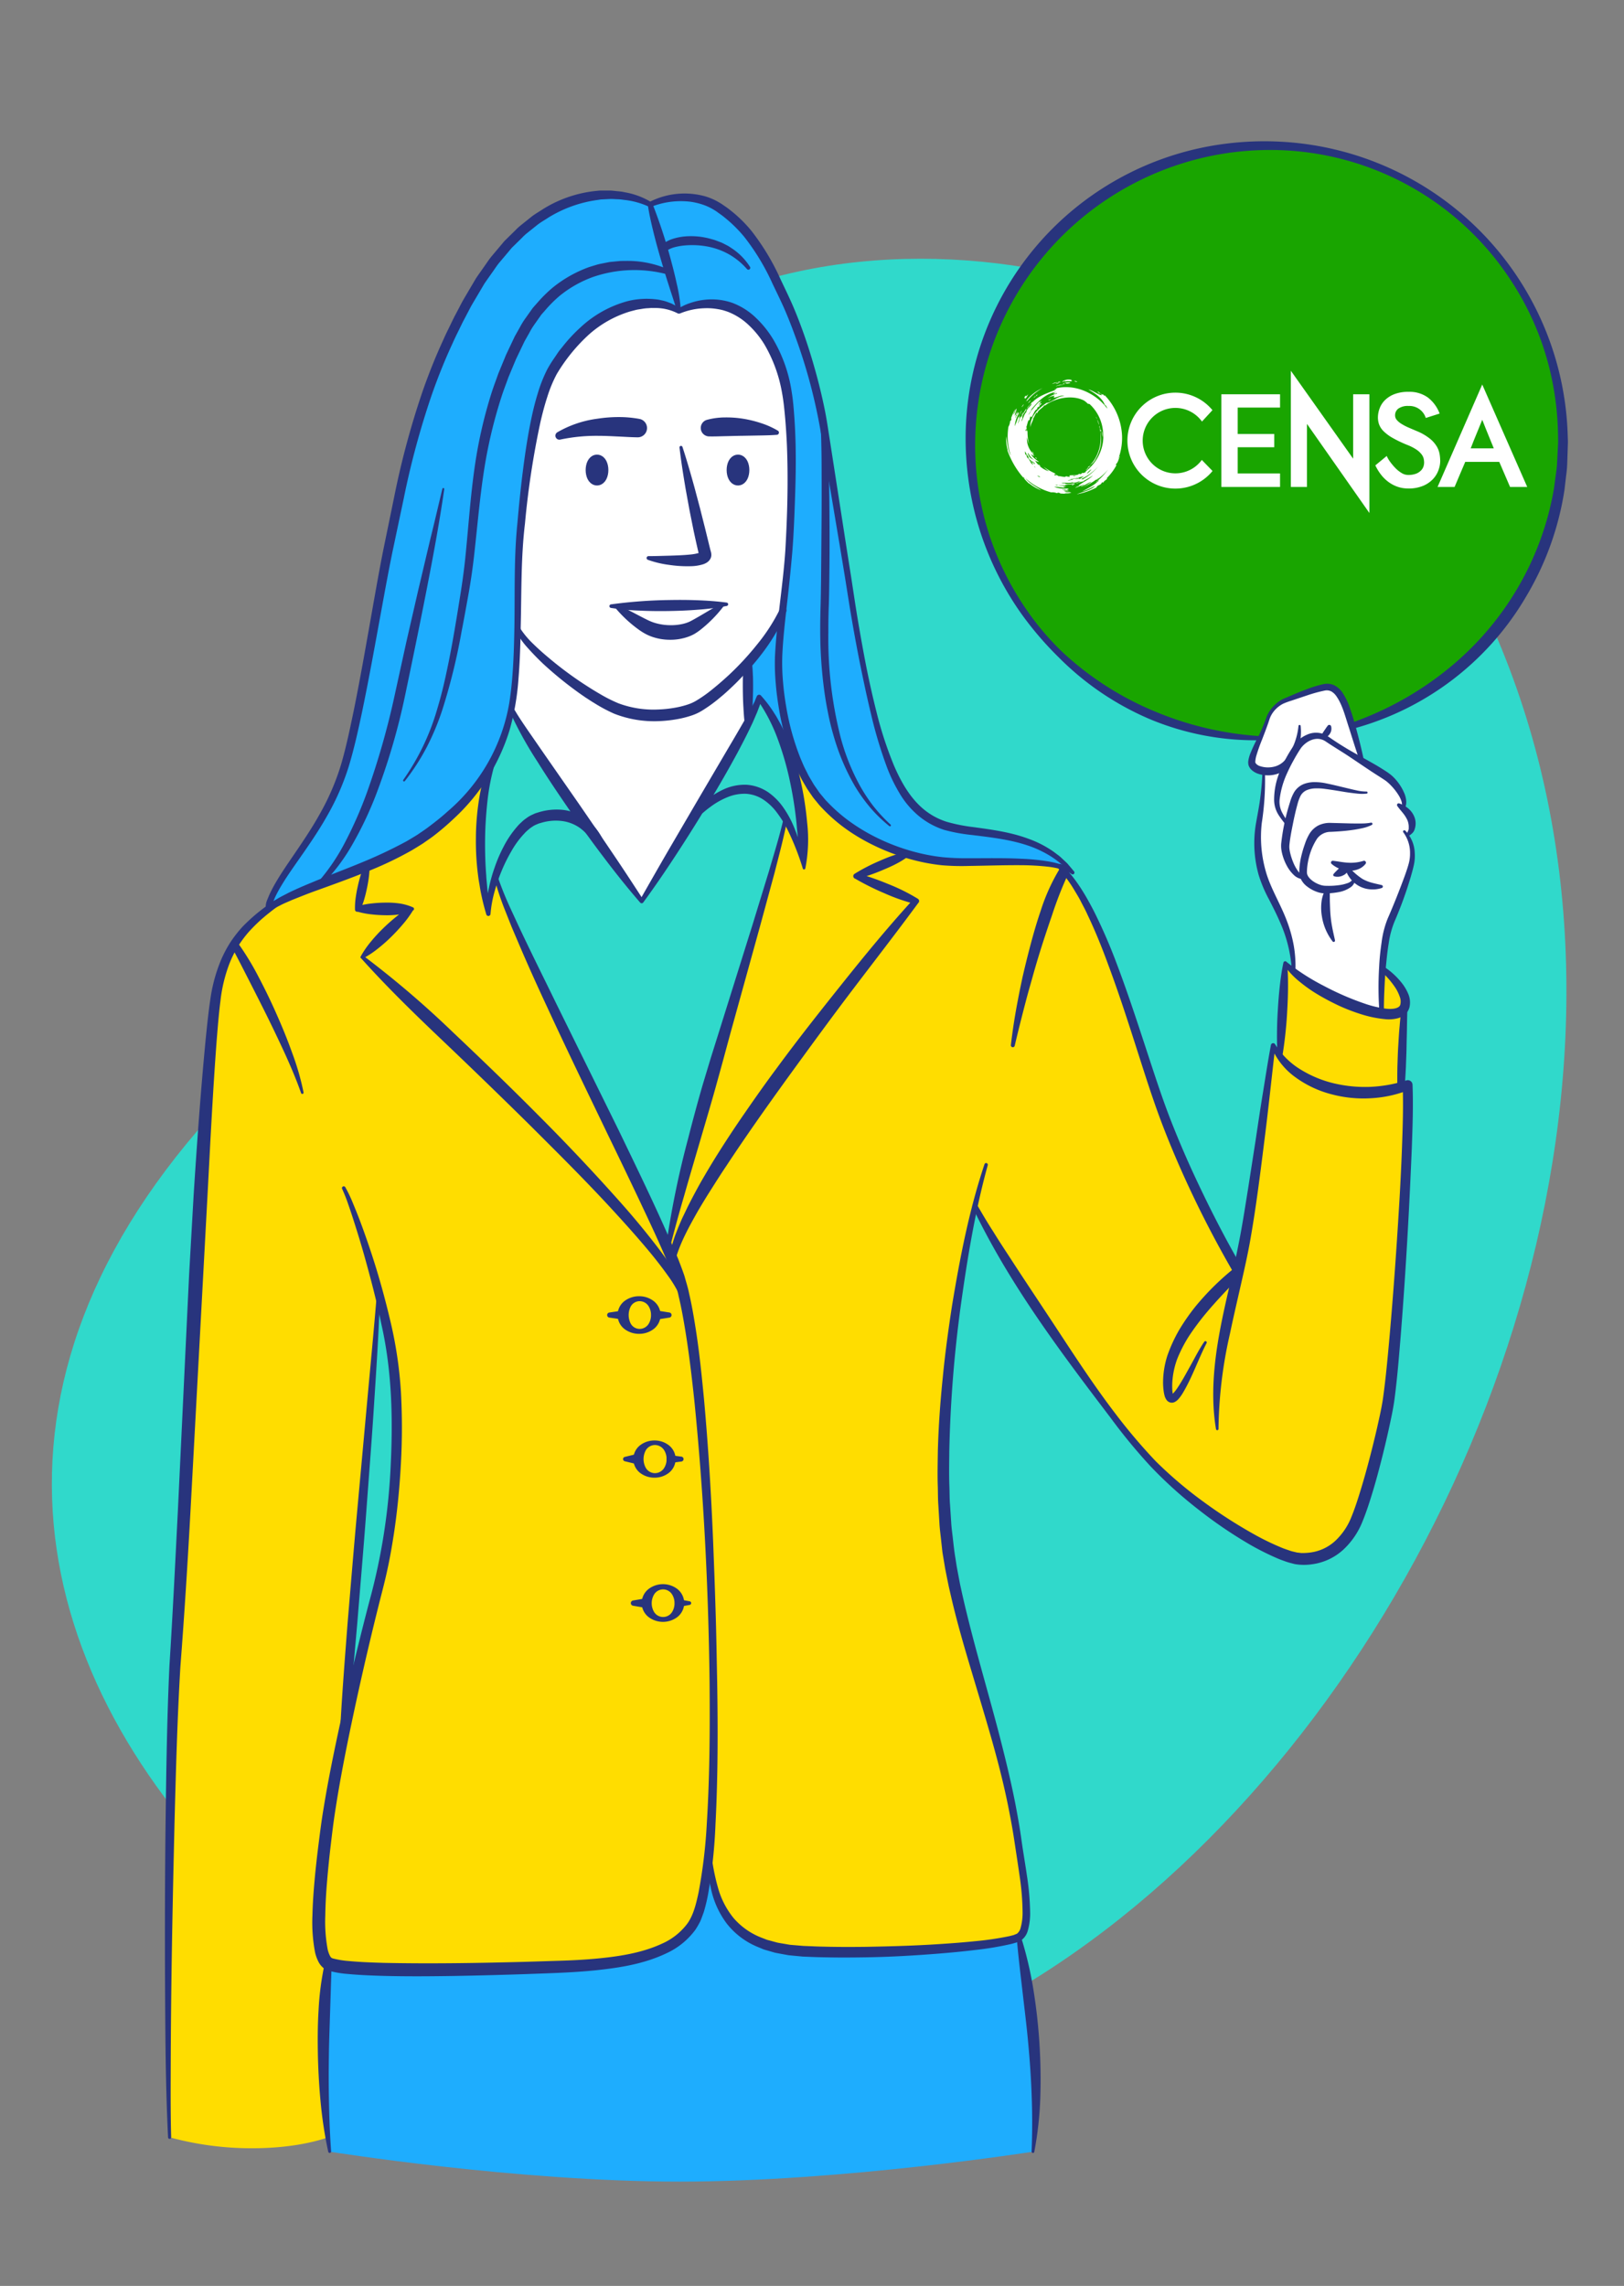 <svg xmlns="http://www.w3.org/2000/svg" xmlns:xlink="http://www.w3.org/1999/xlink" width="444.401" height="625.513" viewBox="0 0 444.401 625.513">
  <rect x="0" y="0" width="444.401" height="625.513" fill="#808080" stroke="none"/>
  <defs>
    <clipPath id="clip-path">
      <rect id="Rectángulo_173" data-name="Rectángulo 173" width="444.401" height="625.513" transform="translate(138.799 4549.387)" fill="none"/>
    </clipPath>
  </defs>
  <g id="Grupo_570" data-name="Grupo 570" transform="translate(-138.799 -4549.387)">
    <g id="Grupo_569" data-name="Grupo 569">
      <g id="Grupo_568" data-name="Grupo 568" clip-path="url(#clip-path)">
        <g id="Grupo_563" data-name="Grupo 563">
          <g id="Grupo_562" data-name="Grupo 562" clip-path="url(#clip-path)">
            <path id="Trazado_1500" data-name="Trazado 1500" d="M198.22,5058.429c-55.627-59.823-69.018-140.817,12.088-217.979,66.082-62.868,34.941-142.278,87.093-187.4,70.275-60.8,189.736-30.867,233.675,37.892,136.15,213.059-140,574.891-332.856,367.484" fill="#30d9cb"/>
          </g>
        </g>
        <g id="Grupo_565" data-name="Grupo 565">
          <g id="Grupo_564" data-name="Grupo 564" clip-path="url(#clip-path)">
            <path id="Trazado_1501" data-name="Trazado 1501" d="M417.6,5079.479c4.413,22.04,5.793,43.05,3.854,58.688,0,0-51.921,8.192-96.654,8.195s-95.787-8.195-95.787-8.195c-.186-1.255-.348-2.574-.5-3.928-2.064-18.323-1.169-38.351.1-47.562,4.525,2.709,45.534,1.566,62.626.932,15.5-.584,33.079-2.275,38.039-13.238,1.7-3.743,2.809-10.306,3.542-18.013,1.007,12.642,4.028,25.868,25.807,26.975s54.844-1.38,58.971-3.854" fill="#1eadfe"/>
            <path id="Trazado_1502" data-name="Trazado 1502" d="M320.23,4983.588a4.469,4.469,0,1,1-4.462,4.475,4.472,4.472,0,0,1,4.462-4.475" fill="#fd0"/>
            <path id="Trazado_1503" data-name="Trazado 1503" d="M317.968,4944.182a4.469,4.469,0,1,1-4.463,4.463,4.469,4.469,0,0,1,4.463-4.463" fill="#fd0"/>
            <path id="Trazado_1504" data-name="Trazado 1504" d="M313.778,4904.764a4.469,4.469,0,1,1-4.462,4.475,4.472,4.472,0,0,1,4.462-4.475" fill="#fd0"/>
            <path id="Trazado_1505" data-name="Trazado 1505" d="M242.388,4902.949c-1.019,20.586-7.943,97.769-9.522,120.654,2.971-14.159,6.613-29.225,9.4-39.754,4.748-17.987,6.837-46.652,3.5-65.6-.882-5.084-2.075-10.318-3.381-15.3m66.928,6.291a4.468,4.468,0,1,0,4.462-4.476,4.466,4.466,0,0,0-4.462,4.476m6.451,78.823a4.469,4.469,0,1,0,4.463-4.475,4.467,4.467,0,0,0-4.463,4.475m-2.262-39.418a4.469,4.469,0,1,0,4.463-4.463,4.469,4.469,0,0,0-4.463,4.463m-84.89,138.032c-1.268,9.211-2.163,29.238-.1,47.562,0,0-7.43,2.986-20.534,2.99a84.668,84.668,0,0,1-22.762-2.99c-1.032-23.147,0-110.3,1.653-132.2s4.339-79.78,5.582-103.138c.783-14.88,3.307-62.415,5.37-76.474a36.689,36.689,0,0,1,5.072-14.656c2.958-4.661,6.862-7.894,11.2-10.989.024-.012.037-.025.062-.037,5.979-3.431,15.625-6.477,25.048-10.38l-2.524,11.747h14.669l-13.425,13.152s81.906,73.951,88.283,93.5c4.711,21.468,7.384,68.494,7.819,105.948.137,11.7.187,30.816-1.206,45.646-.733,7.707-1.84,14.27-3.542,18.012-4.96,10.964-22.538,12.655-38.039,13.239-17.092.633-58.1,1.777-62.626-.932" fill="#fd0"/>
            <path id="Trazado_1506" data-name="Trazado 1506" d="M500.551,4750.933c-2.759-.845-5.569,1.094-6.687,2.735-.324.473-.734,1.106-1.207,1.89-.348.571-.72,1.218-1.093,1.926,0,.012-.013.012-.013.025a6.979,6.979,0,0,1-6.949,2.884c-1.889-.273-3.331-1.231-3.269-2.461.087-1.728,1.094-3.854,2.275-6.526a55.276,55.276,0,0,0,2.126-5.383,8.551,8.551,0,0,1,4.761-4.972c1.864-.684,8.465-3.369,11.125-3.642s4.289,2.274,5.606,5.855c.448,1.205,1.082,3.244,1.716,5.407,1.255,4.251,2.548,8.987,2.548,8.987-3.729-2.287-7.806-4.786-9.5-5.992a4.8,4.8,0,0,0-1.442-.733" fill="#fff"/>
            <path id="Trazado_1507" data-name="Trazado 1507" d="M491.551,4757.509c0-.013.012-.013.012-.025a18.474,18.474,0,0,0,1.094-1.927c.473-.783.883-1.417,1.206-1.889,1.119-1.641,3.928-3.58,6.688-2.735a4.811,4.811,0,0,1,1.441.733c1.691,1.206,5.768,3.705,9.5,5.992,3.294,2.026,6.314,3.878,7.185,4.55,1.852,1.442,4.338,4.748,4.338,7.023a7.06,7.06,0,0,1-.224,1.43c1.442,1.243,2.872,3.02,2.287,5.606a4.462,4.462,0,0,1-1.205,1.678l-.012.013a10.46,10.46,0,0,1,1.33,6.986c-.386,2.623-3.419,11.026-5.83,16.47-1.244,2.8-1.94,7.981-2.275,13.09a107.861,107.861,0,0,0-.175,12.219c-6.973-.994-18.111-6.277-24.115-11.461,0-10.678-4.674-17.328-7.26-23.27a32.569,32.569,0,0,1-2-19.019,72.641,72.641,0,0,0,1.069-12.58,6.982,6.982,0,0,0,6.949-2.884" fill="#fff"/>
            <path id="Trazado_1508" data-name="Trazado 1508" d="M516.91,4826.724a14.489,14.489,0,0,0,2.1.174c2.449.013,3.8-.845,4.227-2.2-.535,3.108-1.045,21.592-1.057,22.226v.012c-12.9,3.966-27-.31-33.141-8.44,0,0,1.455-23.171,1.455-25.508a19.929,19.929,0,0,0,2.3,2.275c6.005,5.184,17.142,10.467,24.116,11.461" fill="#fd0"/>
            <path id="Trazado_1509" data-name="Trazado 1509" d="M430.006,4787.7c10.467,11.647,18.882,42.737,25.558,62.1,6.923,20.076,17.5,39.58,22.114,47.423.6-2.647,1.156-5.282,1.653-7.9,2.673-14.171,6.2-43.135,7.857-53.875a15.141,15.141,0,0,0,1.852,3.045c6.14,8.13,20.237,12.406,33.14,8.44v-.012q.9-.261,1.79-.6c.833,13.648-3.443,77.307-5.506,88.047s-6.614,27.981-9.374,32.941-7.16,8.814-14.183,8.677-29.5-13.5-43-28.665-40.5-55.715-46.33-67.873c-5.457,23.3-11.424,65.076-7.272,94.475,3.444,24.4,15.3,51.463,19.293,80.737.907,6.651,4.139,22.327,0,24.812s-37.205,4.96-58.971,3.853-24.8-14.332-25.807-26.974c1.392-14.83,1.343-33.948,1.206-45.646-.435-37.454-3.108-84.48-7.819-105.947a60.491,60.491,0,0,0-1.616-6.079c-.423-1.268-1.045-2.872-1.828-4.761v-.013c3.978-22.337,66.655-97.941,66.655-97.941l-16.26-6.85,13.972-6a51.907,51.907,0,0,0,10.492,2.039c7.545.571,23.332-.895,31.238,1.342v.013c.386.373.771.77,1.144,1.193" fill="#fd0"/>
            <path id="Trazado_1510" data-name="Trazado 1510" d="M358.828,4761.587A35.611,35.611,0,0,0,364,4769.17c6.613,7.259,15.377,11.635,23.134,13.947l-13.972,6,16.259,6.85s-62.676,75.6-66.654,97.942c-.373-.908-.795-1.89-1.243-2.934,4.7-26.838,29.237-102.007,32.245-117.67a50.925,50.925,0,0,1,5.06,13.562c0-14.532-2.35-26.838-6.141-35.974,0,0,4.8,9.484,6.141,10.69" fill="#fd0"/>
            <path id="Trazado_1511" data-name="Trazado 1511" d="M321.523,4890.979c.447,1.044.87,2.026,1.243,2.934v.012c.783,1.889,1.4,3.493,1.827,4.761a60.222,60.222,0,0,1,1.616,6.079c-6.377-19.554-88.283-93.505-88.283-93.505l13.425-13.152H236.683l2.523-11.747a80.88,80.88,0,0,0,17.043-9.062,59.64,59.64,0,0,0,17.067-18.869c-2.734,7.359-4.811,23.792-.882,41.046a36.08,36.08,0,0,1,1.988-10.355h.013c3.008,12.717,35.863,76,47.088,101.858" fill="#fd0"/>
            <path id="Trazado_1512" data-name="Trazado 1512" d="M302.367,4779.387c4.7,6.625,9.074,12.655,12.033,16.583,2.971-4.55,8.478-13.388,14.121-22.736,4.923-5.9,16.819-14.345,25.247.062v.012c-3.008,15.663-27.547,90.832-32.245,117.67-11.225-25.856-44.08-89.141-47.088-101.858h-.013c2.375-7.147,6.626-14.22,11.325-15.787,5.867-1.964,11.076-.758,14.643,3.245.659.945,1.318,1.889,1.977,2.809" fill="#30d9cb"/>
            <path id="Trazado_1513" data-name="Trazado 1513" d="M274.422,4789.121a36.083,36.083,0,0,0-1.989,10.355c-3.928-17.254-1.852-33.688.883-41.046a50.451,50.451,0,0,0,5.432-14.98c2.225,4.923,12.244,19.79,21.642,33.129-3.568-4-8.776-5.209-14.643-3.245-4.7,1.566-8.95,8.64-11.325,15.787" fill="#30d9cb"/>
            <path id="Trazado_1514" data-name="Trazado 1514" d="M352.687,4750.9c3.792,9.137,6.141,21.443,6.141,35.975a50.949,50.949,0,0,0-5.059-13.562v-.013c-8.428-14.407-20.325-5.966-25.247-.062,5.681-9.435,11.5-19.4,14.954-26.043v-.012a37.541,37.541,0,0,0,3.058-6.911,42.4,42.4,0,0,1,6.153,10.628" fill="#30d9cb"/>
            <path id="Trazado_1515" data-name="Trazado 1515" d="M351.879,4728.794c-.336,7.583,1.268,21.816,6.949,32.792-1.343-1.205-6.141-10.69-6.141-10.69a42.448,42.448,0,0,0-6.153-10.628,37.541,37.541,0,0,1-3.058,6.911v-16.4a54.712,54.712,0,0,0,9.46-14.034c-.473,4.288-.9,8.341-1.057,12.045" fill="#1eadfe"/>
            <path id="Trazado_1516" data-name="Trazado 1516" d="M343.476,4747.179v.012c-3.456,6.638-9.273,16.608-14.954,26.043-5.644,9.348-11.15,18.186-14.122,22.736-2.958-3.928-7.334-9.958-12.032-16.583a15.309,15.309,0,0,0-1.977-2.809c-9.4-13.338-19.417-28.206-21.642-33.128.062-.373.137-.746.2-1.119a146.2,146.2,0,0,0,1.479-20.846c2.461,5.071,15.216,15.849,25.135,20.921,8.838,4.524,19.442,2.461,23.184.808,3.07-1.355,9.173-6.2,14.73-12.419Z" fill="#fff"/>
            <path id="Trazado_1517" data-name="Trazado 1517" d="M307.439,4715.27c5.756,0,23.866-.336,28.952-.485v.224a72.68,72.68,0,0,1-7.771,5.892c-3.169,1.952-8.85,2.213-12.927,0a79.379,79.379,0,0,1-8.254-5.631" fill="#fff"/>
            <path id="Trazado_1518" data-name="Trazado 1518" d="M336.39,4714.785c-5.084.149-23.2.485-28.952.485a79.557,79.557,0,0,0,8.255,5.631c4.077,2.213,9.758,1.951,12.928,0a72.678,72.678,0,0,0,7.769-5.892Zm18.236-54.335c.97,9.783,1.044,19.156.348,34.657-.336,7.583-1.268,14.917-2.038,21.642a54.737,54.737,0,0,1-9.46,14.034v.013c-5.557,6.215-11.661,11.063-14.731,12.418-3.742,1.653-14.345,3.717-23.183-.808-9.92-5.072-22.674-15.849-25.135-20.921.161-8.988.062-18.025.621-24.662,2.138-25.074,5.234-40.09,9.473-46.877,12.58-20.138,29.286-19.119,34.072-15.4,2.337-1.38,10.753-4.276,18.05,1.107s11.026,15.016,11.983,24.8" fill="#fff"/>
            <path id="Trazado_1519" data-name="Trazado 1519" d="M239.206,4786.361c-9.422,3.9-19.069,6.949-25.048,10.38-.025.012-.037.025-.062.037a24.333,24.333,0,0,0-2.076,1.33c2.337-9.932,16.4-21.5,21.629-40.8,4.277-15.762,8.4-43.458,11.71-59.245,4.463-21.244,7.857-41,21.22-65.659,19.441-35.888,43.532-30.916,50.146-27.062.484,1.914,1.939,6.862,3.468,12.182.609,2.151,1.23,4.351,1.8,6.439h.013a105.517,105.517,0,0,1,2.585,10.579c-4.786-3.717-21.492-4.736-34.073,15.4-4.238,6.787-7.334,21.8-9.472,46.876-.559,6.638-.46,15.675-.621,24.663a146.021,146.021,0,0,1-1.48,20.846c-.062.373-.137.746-.2,1.119a50.407,50.407,0,0,1-5.432,14.979,59.636,59.636,0,0,1-17.068,18.87c-4.885,3.618-10.914,6.526-17.042,9.062" fill="#1eadfe"/>
            <path id="Trazado_1520" data-name="Trazado 1520" d="M324.593,4634.544a105.517,105.517,0,0,0-2.585-10.579h-.013c-.572-2.088-1.194-4.288-1.8-6.439-1.53-5.32-2.984-10.268-3.469-12.182,4.264-2.064,12.381-3.406,18.758.821,9.783,6.476,13.712,15.874,17.876,24.55A149.012,149.012,0,0,1,364,4664.726c1.753,9.758,5.234,31.412,7.024,43.532s5.109,31.426,9.1,44.242,8.814,20.112,17.366,22.872,25.073.684,34.856,12.8a9.257,9.257,0,0,0-3.48-1.678c-7.907-2.238-23.694-.771-31.239-1.343a51.831,51.831,0,0,1-10.492-2.038c-7.757-2.313-16.52-6.688-23.134-13.948a35.624,35.624,0,0,1-5.171-7.583c-5.681-10.976-7.284-25.209-6.948-32.792.161-3.7.584-7.757,1.056-12.045.771-6.726,1.7-14.059,2.039-21.642.7-15.5.621-24.875-.348-34.657s-4.687-19.429-11.984-24.8-15.712-2.486-18.049-1.106" fill="#1eadfe"/>
            <path id="Trazado_1521" data-name="Trazado 1521" d="M566.519,4670.319a81.137,81.137,0,0,1-57.771,77.688c-.573-1.908-1.129-3.663-1.523-4.747-1.316-3.582-2.955-6.134-5.606-5.857s-9.268,2.965-11.131,3.654a8.473,8.473,0,0,0-4.747,4.962,56.2,56.2,0,0,1-2.131,5.364,81.088,81.088,0,1,1,82.909-81.064" fill="#19a500"/>
            <path id="Trazado_1522" data-name="Trazado 1522" d="M489.079,4682.635H473.023v-25.363h16.056v3.638H477.49v7.236h10v3.626h-10v7.164h11.588Z" fill="#fff"/>
            <path id="Trazado_1523" data-name="Trazado 1523" d="M492.037,4650.843l17.047,24.058v-17.63h4.449v32.5l-17.089-24.391v17.258h-4.407Z" fill="#fff"/>
            <path id="Trazado_1524" data-name="Trazado 1524" d="M524.093,4683.051a8.573,8.573,0,0,1-2.889-.479,9.39,9.39,0,0,1-2.495-1.33,10.374,10.374,0,0,1-2.037-2.018,13.479,13.479,0,0,1-1.517-2.493l3.115-2.575a8.169,8.169,0,0,0,.935,1.6,15.365,15.365,0,0,0,1.435,1.705,8.447,8.447,0,0,0,1.683,1.349,3.391,3.391,0,0,0,1.77.54,5.876,5.876,0,0,0,2.227-.352,3.757,3.757,0,0,0,1.352-.894,2.842,2.842,0,0,0,.665-1.1,3.714,3.714,0,0,0,.167-1.019,5.61,5.61,0,0,0-.105-1.019,3.1,3.1,0,0,0-.561-1.206,5.866,5.866,0,0,0-1.393-1.313,12.827,12.827,0,0,0-2.6-1.331,33.392,33.392,0,0,1-3.951-1.891,11.9,11.9,0,0,1-2.433-1.788,5.258,5.258,0,0,1-1.246-1.827,5.644,5.644,0,0,1-.354-2.017,7.206,7.206,0,0,1,.436-2.37,6.208,6.208,0,0,1,1.414-2.265,7.477,7.477,0,0,1,2.577-1.684,10.39,10.39,0,0,1,3.971-.667,8.567,8.567,0,0,1,5.283,1.561,9.883,9.883,0,0,1,3.2,4.386l-3.784,1.207a4.7,4.7,0,0,0-4.7-3.286,4.525,4.525,0,0,0-2.786.707,2.254,2.254,0,0,0-.913,1.871,1.908,1.908,0,0,0,.48,1.269,5.591,5.591,0,0,0,1.31,1.08,14.5,14.5,0,0,0,1.932,1q1.1.478,2.391,1.018a14.582,14.582,0,0,1,3.409,2,8.081,8.081,0,0,1,1.871,2.12,6.237,6.237,0,0,1,.791,2.121,12.437,12.437,0,0,1,.166,1.955,7.447,7.447,0,0,1-.417,2.245,7.1,7.1,0,0,1-1.412,2.454,7.826,7.826,0,0,1-2.709,1.952,10.2,10.2,0,0,1-4.282.789" fill="#fff"/>
            <path id="Trazado_1525" data-name="Trazado 1525" d="M552.02,4682.635l-2.953-6.861h-9.312q-.71,1.622-1.478,3.472t-1.434,3.389h-4.658l12.225-28.025,12.308,28.025Zm-4.45-10.562q-.456-1.122-.81-1.975t-.685-1.684q-.333-.831-.727-1.788t-.936-2.37q-.748,1.871-1.539,3.763t-1.621,4.053Z" fill="#fff"/>
            <path id="Trazado_1526" data-name="Trazado 1526" d="M428.537,4654.2c-.092.207-.462.138-.753.149.038-.26.492-.11.753-.149m5.058-.392c-.263-.036-.654-.309-.765-.072.283.072.617.244.764.072Zm-4.6.067c-.2-.062-.647-.133-.753.225C428.546,4653.925,428.789,4654.145,429,4653.877Zm2.711.225a3.468,3.468,0,0,0-2.032.223c.045.042.357.171.375,0-.368-.034.243-.143.377-.149-.058.312,1.146.145,1.279-.074Zm-9.262,3.646c.015-.209.246-.2.3-.371-.223.009-.625.268-.3.371m17.921,9.53a7.891,7.891,0,0,0,.151,1.713,4.2,4.2,0,0,0-.151-1.713m-13.7-12.8c.49-.162,1.007-.295,1.505-.448a2.458,2.458,0,0,0-1.505.448m3.613.074c-.636-.057-.987.164-1.581.149-.234.215-.734.167-.978.372.876-.151,1.64-.413,2.559-.521m-10.315,4.243c-.021.115-.324.314-.151.372a14.15,14.15,0,0,1,4.292-3.572,11.337,11.337,0,0,0-4.743,3.8,2.678,2.678,0,0,1,.6-.6m19.353-1.861c.335.187.83.622.451.3-.033-.029-.233-.41-.453-.3Zm-20.106,1.564c.514-.079.77-.975.965-1.21a3.657,3.657,0,0,0-.589.613v-.222c-.356.018-.342.4-.527.6.262-.066.259.113.151.223m.965-1.21c.028-.02.059-.039.089-.057-.029,0-.058.021-.089.057m1.594.986c.025-.252.6-.342.377-.6-.007.27-.593.352-.377.6m4.594.3c-.292-.026-.38.375-.527.075-.132.151.057.145-.075.3a1.276,1.276,0,0,0,.6-.372m-6.174,1.192c.144-.282.662-.584.6-.82-.227.2-.631.615-.6.82m-1.28.223c-.144.232-.545.6-.452.819.132-.245.517-.627.452-.82Zm-1.281,3.35c.158-.588.685-1.207.753-1.638a4.847,4.847,0,0,0-.753,1.637Zm1.131-1.117c-.062.264-.506.539-.3.818C418.472,4662.725,418.87,4662.4,418.76,4662.216Zm20.178,1.638c-.031-.213-.3-.524-.228-.373.111.16.291.8.225.373Zm.076.446c.279.368.3,1,.6,1.34-.171-.428-.321-1.27-.6-1.34m-.3,10.5a10.74,10.74,0,0,0,1.2-7.445c.2.044.273-.03.228-.223-.444-.156-.274-.92-.525-1.267v.225c1.124,4.067-.292,8.484-2.561,10.57a4.025,4.025,0,0,0,1.654-1.86m-17.469-1.937c.108.243.282.811.527.671-.269-.13-.28-.517-.527-.671m.9,1.638c0,.228.355.486.452.373C422.4,4674.794,422.346,4674.576,422.147,4674.5Zm15.135,2.233a1.934,1.934,0,0,0-.979.818,1.4,1.4,0,0,1,.677-.371c-.245-.2.278-.267.3-.447Zm-.753.743c-.085.216-.685.312-.527.521.079-.217.735-.26.527-.52Zm-4.443,4.69c.246-.034.756-.191.677-.3-.278.108-.511-.015-.678.3Zm-2.033-28.362c.009-.114-.01-.259.151-.223s-.091.114.074.223c.733-.243,1.26.01,2.034-.149-.365-.029-.383-.065-.228-.3a2.987,2.987,0,0,0-2.71.521c.225-.029.548-.185.679-.075m-7.987,21.667c.008.015.015.031.023.047.028.021.054.043.081.066-.035-.041-.07-.077-.1-.113m.878.949c.11.209.359.585.561.578a1.24,1.24,0,0,0-.561-.579Zm11.029,5.828c-.043.007-.079.029-.079.069.024-.023.057-.044.08-.066l-.007,0Zm11.29-7.971c-.384.713-.495,1.7-1.13,2.159,0,.149.207.095.151.3a14.98,14.98,0,0,1-2.635,3.5c.509.159-.811.675-.9,1.189a.541.541,0,0,0-.452,0c-.171.75-1.238.614-1.43,1.341a18.677,18.677,0,0,1-5.424,1.862c1.709-.668,3.679-1.078,4.967-2.159-.093-.16-.309.185-.527.149l0-.017a18.045,18.045,0,0,1-2.94,1.282c1.6-.95,3.368-1.73,4.592-3.053-.425.05-.491.457-.9.521a16.384,16.384,0,0,0,3.388-3.5,13.788,13.788,0,0,1-3.237,2.9c.114-.33.521-.377.677-.669a20.642,20.642,0,0,1-4.443,2.68,17.4,17.4,0,0,0,2.485-1.564c-.856.245-1.86.991-2.861,1.34-.077-.252.651-.347.9-.521-.828,0-1.607.694-2.56.819a6.979,6.979,0,0,1,1.13-.522c-.01-.057-.084-.075-.146-.066l0,0s0,0,0,0c.856-.75,2.239-1.375,3.284-2.2a5.386,5.386,0,0,0,.628-.562,26.988,26.988,0,0,1-2.636,1.53c.1.051.2-.022.182.083a2.809,2.809,0,0,0-.787.148c-.024.008-.047.019-.071.025v0c-.548.174-1.077.4-1.414.285a8.623,8.623,0,0,0,1.394-.373c-.068-.094-.307.093-.581.092.129-.084.259-.166.389-.251-.707.171-1.318.59-2.188.338-.878.329-2.017-.021-2.96.147.3.029.639.178.88.067.95.713,2.33-.219,2.972.183-.935.184-1.934.2-2.884.343.106.08.222-.021.206.092a11.527,11.527,0,0,1-2.025-.089c.749.272,1.648.146,2.244.514a1.776,1.776,0,0,0-.841.032c.1.1.376-.072.342.154-.9.023-1.941-.312-2.8-.193a8.536,8.536,0,0,0,2.34.477c.564.046,1.313-.15,1.659.168-.467.044-.608.377-1.147-.021-.143.468-.446-.154-.566.155.372.2,1.24-.042,1.665.335a4.486,4.486,0,0,0-1.316-.017c.693.438,1.4.108,2.008.49-.565.159-1.333-.21-1.813.172a6.176,6.176,0,0,1,1.551.039,15.026,15.026,0,0,1-2.73,0c-.389-.338-.883-.2-.877-.064a3.4,3.4,0,0,0-1.628-.237,17.055,17.055,0,0,1-7.061-3.893c1.032,1.38,2.922,2.389,4.412,3.361a11.767,11.767,0,0,1-3.4-1.956.224.224,0,0,0-.124-.106l.124.106a.222.222,0,0,1,.021.121,23.118,23.118,0,0,1-5.958-9.184.25.25,0,0,1,.1.07v0a11.492,11.492,0,0,1-.411-2.5,10.094,10.094,0,0,1,.006-1.37c.285,1.741.432,3.861,1.28,5.36a16.629,16.629,0,0,1-.677-7.966,3.285,3.285,0,0,0,.45-1.563c.122.06.457-.327.3-.819a14.577,14.577,0,0,1,1.129-2.455,6.037,6.037,0,0,1-.6,1.422c.548-.278.524-1.121.9-1.564.1.7-.495,1.205-.376,2.009a4.328,4.328,0,0,0,.526-1.19c.171.537-.41,1.218-.376,1.637.334.018-.114-.51.376-.447-.144-.65.222-.64.453-1.042.15.441-.338,1.037-.528,1.563a8.264,8.264,0,0,0-.527,2.306,27.332,27.332,0,0,0,.979-2.6c.22.063-.046.24,0,.372.21-.165.267-.481.376-.745.094.689-.393,1.447-.451,2.234.305-.566.355-1.386.752-1.861.114.032-.029.094,0,.224.526-.8.953-1.69,1.505-2.455.107.742-1.32,1.6-1.053,2.754-.2.171-.2.541-.3.818.543-.778.688-1.948,1.354-2.6.158-1.11,1.127-1.417,1.508-2.308-.428.15-.925.874-1.282,1.341.043-.542,1.028-1.142,1.355-1.861.115.032-.029.094,0,.223,1.563-1.757,4.088-2.56,6.477-3.5-.065-.219-.191.1-.378,0,.191-.184.671-.224.6-.446,5.744-1.313,11.372,2.055,13.853,5.583.047-.16-.456-1.169-.6-.893-.7-2-2.746-3.284-4.519-4.319.986.115,2.626,1.439,3.615,1.564-.155-.521-.716-.62-1.2-.968.58-.125,1,.948,1.656.743-.01.038.241.575.376.223a17.109,17.109,0,0,1,4.744,11.167,16.378,16.378,0,0,1-.978,6.1c.226-.078.1-.5.378-.523Zm-25.819-.433.236-.134a1.762,1.762,0,0,0,.521,1.22c-.008-.082-.115-.19-.087-.279a4.737,4.737,0,0,1,.448.747,3.1,3.1,0,0,1,.267.4.112.112,0,0,1-.06-.027,1.5,1.5,0,0,0,.812.777,7.4,7.4,0,0,1-.7-1.209,1.256,1.256,0,0,1-.667-.976,9.563,9.563,0,0,1-.928-1.5,1.879,1.879,0,0,0,.158.978Zm.811.143c-.075.041-.079.115-.037.206A1.609,1.609,0,0,1,420.255,4673.986Zm1.666,3.045h.014a.114.114,0,0,0-.011-.019v.018Zm.106-.776a5.288,5.288,0,0,0-.989-.8c.158.338.313.628.472.491.218.134.193.524.517.312Zm-7.41-3.468a.292.292,0,0,0-.012-.089l-.008-.014a.154.154,0,0,0-.023-.043c.016.049.03.1.043.146m4.607,7.607a1.363,1.363,0,0,0-.425-.518c0,.229.248.36.427.518Zm2.911-3.11c-.057-.068-.106-.137-.16-.2l-.07-.016-.085.084a2.038,2.038,0,0,0,.316.135Zm1.253,2.683c.063-.268-.457-.318-.694-.473.062.221.393.341.694.472Zm4.872,2.176c-.044-.247-.4-.067-.58-.177.043.249.4.069.58.177m2.195-2.45c.447.037.69.246,1.116.09.051-.131-.205-.149-.114-.3.94-.171,2.294.087,2.611-.468a.824.824,0,0,0,.523.078,1.077,1.077,0,0,1,.171-.1.64.64,0,0,0,.171-.249c.388.2.6-.057.882-.134.064-.058.13-.115.188-.176a.126.126,0,0,0-.09-.037c-.005,0-.01,0-.015,0a.215.215,0,0,0-.083.023l-.3.229c.065-.058.138-.119.21-.172a.725.725,0,0,1,.086-.057l-.011.009.015-.009h-.005a12.372,12.372,0,0,0,4.8-7.98.3.3,0,0,1,.007-.032c.035-.255.057-.513.076-.779,0-.047.012-.092.014-.141.016-.257.016-.521.016-.786,0-.057,0-.114,0-.168-.006-.251-.025-.509-.046-.766-.007-.076-.007-.148-.015-.223q-.05-.505-.141-1.028a11.525,11.525,0,0,0-3.614-6.622c-.4.145.025-.146-.377,0a7.963,7.963,0,0,0-1.055-.894c-3.341-1.734-8.092-.659-10.69,1.34-.129.027-.142-.057-.152-.149-.511.934-1.673,1.224-2.033,2.307-.108-.016-.026-.222-.15-.223-.429.543-.53,1.1-.978,1.712a.066.066,0,0,0,.017.04l.006,0a.024.024,0,0,0,.016,0l.01,0,.01-.007a.019.019,0,0,0,.007-.011.048.048,0,0,0,.009-.024c0,.007-.005.014-.006.022s-.012.041-.017.062c-.018.065-.034.132-.057.2a.28.28,0,0,0-.017.045c-.182.52-.5,1.093-.662,1.663a.091.091,0,0,1-.006.019,2.715,2.715,0,0,0-.065.3,5.641,5.641,0,0,1,.225-1.639c.642-2.224,2.55-3.9,4.292-5.062.215.171,1.554-.568,2.259-.968a6.548,6.548,0,0,1,2.635-.967c-1.111-.2-2.1.5-2.937.52.02-.387.1-.327.229-.52a4.789,4.789,0,0,0-2.034.742,7.1,7.1,0,0,1,2.711-1.339c-.163-.319-.571.166-.9.148.007-.192.294-.106.3-.3-.221-.019-.231.171-.452.149.107-.293.519-.28.753-.448-2.979.462-5.161,2.849-6.928,4.989.078.143.3-.2.376-.3.016.3-.847.991-.978,1.637a18.856,18.856,0,0,1,3.012-3.723c.133.057.01.136,0,.224.342.065.176-.372.451-.372-.09.506-.528.668-.677,1.117.322-.079.285-.514.753-.446-.09.432-.636.413-.6.967-.443-.018-.594.257-.6.67-.641.057-.961,1.383-1.505,2.159-.172.023-.084-.216-.229-.224-.318.32-.228.624-.376,1.042-.424-.255-.553,1.358-.9,2.01.261-.31.1.535.074.745-.163.012-.033-.264-.074-.373a.669.669,0,0,0-.151.522c.089-.012.134.016.151.074.238.036.028-.369.3-.3-.066.129-.1.441.076.224a17.326,17.326,0,0,0,.376,3.647,11.667,11.667,0,0,1-.528-1.861,5.818,5.818,0,0,0,1.733,4.541c-.034.11-.066-.007-.152,0,.081.244.35.3.453.521a1.3,1.3,0,0,1-.979-.6c.3.92,1.461,1.633,2.259,2.307a3.424,3.424,0,0,1-1.072-.4.258.258,0,0,0,.012.027l-.043-.046-.12-.069v.008a.079.079,0,0,1-.015-.019,4.524,4.524,0,0,1-1.7-1.96c-.32.2.02.338.07.576l0-.014c.285.961,1.118.99,1.827,1.571a6.663,6.663,0,0,0,3.762,2.854,11.856,11.856,0,0,1-1.5-1.242,17.9,17.9,0,0,0,3.207,1.843c-.27.065.029.168.175.16-.047.276-.335-.081-.4.149.046.038.053.093.007.165a.68.68,0,0,0,.541.081c-.082-.083-.391-.081-.311-.221.2.063,1.046.267.655.374.745-.043,2.284.505,2.224.019Zm7.055-1.918a3.975,3.975,0,0,0-1.267,1.168,1.213,1.213,0,0,1,.135-.014,7.386,7.386,0,0,0,1.13-1.154Zm-5.073,1.743c.114.3.493.007.71.071-.084-.2-.481.03-.713-.071Zm.045,1.163c-.359-.193-1.018.114-1.513.057.365.217,1.042-.043,1.512-.057Zm.986-.428c.06-.046.127-.092.192-.137-.66.134-1.328.243-1.994.363.58.133,1.437-.243,1.8-.227Zm-.319.235a3.423,3.423,0,0,1,1.224-.082c.359-.252.721-.5,1.078-.76a12.769,12.769,0,0,1-1.231.347,1.059,1.059,0,0,0-.324.388c-.258-.168.21-.206.222-.363a.19.19,0,0,0-.034.008c-.281.15-.592.271-.866.429.053-.049.117-.1.177-.144-.153.035-.316.09-.248.176Zm6.166-3.458a14.963,14.963,0,0,1-4.646,3.426,2.254,2.254,0,0,1,.394.114,15.978,15.978,0,0,0,4.252-3.54m-1.281,5.509c-.045.014-.1.014-.13.047.044-.017.087-.033.13-.047" fill="#fff" fill-rule="evenodd"/>
            <path id="Trazado_1527" data-name="Trazado 1527" d="M469.7,4677.334l-1.7-1.748v-.008l-.326-.338a8.952,8.952,0,1,1,.041-10.5l2.864-3.119a13.128,13.128,0,1,0,.026,16.645Z" fill="#fff"/>
            <path id="Trazado_1528" data-name="Trazado 1528" d="M518.59,4815.639c1.266,1.08,4.938,5.97,4.647,9.059s-2.689,2.106-4.226,2.2a4.792,4.792,0,0,1-2.1-.174l.414-10.08Z" fill="#fd0"/>
          </g>
        </g>
        <g id="Grupo_567" data-name="Grupo 567">
          <g id="Grupo_566" data-name="Grupo 566" clip-path="url(#clip-path)">
            <path id="Trazado_1529" data-name="Trazado 1529" d="M325.544,4671.66c1.214,3.69,2.275,7.415,3.308,11.145l1.489,5.606,1.418,5.62,1.371,5.6.179.659.043.163.039.163.043.268a2.4,2.4,0,0,1-.125,1.155,2.783,2.783,0,0,1-1.172,1.333,4.492,4.492,0,0,1-1.013.453,12.2,12.2,0,0,1-3.27.5,34.188,34.188,0,0,1-5.981-.366,27.327,27.327,0,0,1-5.812-1.394.519.519,0,0,1,.186-1h.066c1.847,0,3.817-.078,5.707-.123,1.9-.062,3.8-.125,5.61-.307a13.092,13.092,0,0,0,2.436-.442,1.276,1.276,0,0,0,.307-.137c.087-.036-.1.009-.193.3a.905.905,0,0,0-.067.443.425.425,0,0,0,.021.088l.014.032-.012-.046-.047-.188-.186-.745c-.449-1.912-.861-3.795-1.271-5.69l-1.142-5.693-1.041-5.712c-.649-3.818-1.259-7.643-1.707-11.5a.413.413,0,0,1,.8-.176" fill="#28347d"/>
            <path id="Trazado_1530" data-name="Trazado 1530" d="M291.294,4667.687a29.421,29.421,0,0,1,11.005-3.727,37.769,37.769,0,0,1,5.774-.447,30.616,30.616,0,0,1,5.733.513,2.539,2.539,0,0,1-.519,5.03h-.033c-1.785-.021-3.545-.145-5.308-.224s-3.523-.179-5.287-.182a47.845,47.845,0,0,0-10.523,1.017l-.037.009a1.087,1.087,0,0,1-.8-1.988" fill="#28347d"/>
            <path id="Trazado_1531" data-name="Trazado 1531" d="M351.382,4668.371c-1.652.13-3.242.156-4.814.184l-4.648.084c-1.53.016-3.043.071-4.544.1s-2.989.1-4.5.068h-.047a2.311,2.311,0,0,1-.581-4.536,19.471,19.471,0,0,1,5.02-.66,28.889,28.889,0,0,1,5,.377,31.354,31.354,0,0,1,4.835,1.2,22.767,22.767,0,0,1,4.551,2.045.614.614,0,0,1-.265,1.138Z" fill="#28347d"/>
            <path id="Trazado_1532" data-name="Trazado 1532" d="M306.007,4714.765a131.307,131.307,0,0,1,15.788-1.185c2.636-.05,5.274-.044,7.913.06s5.295.282,7.91.634l.028,0a.469.469,0,0,1,.031.925,65.11,65.11,0,0,1-7.916,1.027c-2.636.213-5.274.317-7.914.36s-5.28.019-7.923-.108a66.179,66.179,0,0,1-7.948-.737.495.495,0,0,1,.01-.977Z" fill="#28347d"/>
            <path id="Trazado_1533" data-name="Trazado 1533" d="M307.745,4714.876c2.569,1.155,4.992,2.51,7.373,3.725.587.286,1.2.613,1.735.821a11.365,11.365,0,0,0,1.667.559,14.96,14.96,0,0,0,3.558.48,14.439,14.439,0,0,0,3.558-.347,10.471,10.471,0,0,0,1.625-.513c.452-.194,1.1-.548,1.657-.866,2.334-1.3,4.671-2.788,7.141-4.113l.01,0a.518.518,0,0,1,.657.769,35.963,35.963,0,0,1-5.948,6.09,16.5,16.5,0,0,1-1.868,1.323,11.078,11.078,0,0,1-2.242.975,14.5,14.5,0,0,1-4.65.673,14.906,14.906,0,0,1-4.623-.761,12.841,12.841,0,0,1-2.186-.971,17.641,17.641,0,0,1-1.875-1.225,34.885,34.885,0,0,1-6.2-5.828.51.51,0,0,1,.6-.79Z" fill="#28347d"/>
            <path id="Trazado_1534" data-name="Trazado 1534" d="M341.832,4678.012c0,1.221-.485,2.21-1.084,2.21s-1.083-.989-1.083-2.21.485-2.21,1.083-2.21S341.832,4676.791,341.832,4678.012Z" fill="none" stroke="#28347d" stroke-linecap="round" stroke-linejoin="round" stroke-width="4.046"/>
            <path id="Trazado_1535" data-name="Trazado 1535" d="M303.253,4678.012c0,1.221-.485,2.21-1.085,2.21s-1.083-.989-1.083-2.21.485-2.21,1.083-2.21S303.253,4676.791,303.253,4678.012Z" fill="none" stroke="#28347d" stroke-linecap="round" stroke-linejoin="round" stroke-width="4.046"/>
            <path id="Trazado_1536" data-name="Trazado 1536" d="M406.214,4879.147c1.41,2.455,2.858,4.9,4.409,7.295,1.492,2.426,3.057,4.817,4.624,7.2,3.1,4.8,6.277,9.543,9.422,14.312,6.316,9.517,12.427,19.207,19.372,28.282a153.04,153.04,0,0,0,11.028,13.008,112.394,112.394,0,0,0,12.945,11.008,134.222,134.222,0,0,0,14.284,9.16,70.045,70.045,0,0,0,7.556,3.62c.639.25,1.283.45,1.923.679s1.266.328,1.9.5l.87.1c.147.015.283.042.438.049l.487-.009a14.577,14.577,0,0,0,1.932-.142,12.4,12.4,0,0,0,6.787-3.187,17.914,17.914,0,0,0,4.382-6.462c1.044-2.536,1.9-5.257,2.721-7.962s1.584-5.455,2.3-8.208,1.4-5.517,2.036-8.289c.613-2.761,1.272-5.583,1.652-8.3.77-5.589,1.281-11.309,1.791-16.992,1-11.387,1.817-22.8,2.511-34.219q.539-8.562.861-17.129c.2-5.7.405-11.45.188-17.038v-.019l1.815,1.183a32.576,32.576,0,0,1-10.56,2.325,33.8,33.8,0,0,1-10.769-1.1,29.014,29.014,0,0,1-9.806-4.623,19.2,19.2,0,0,1-6.678-8.474l-.007-.017,1.172-.164c-1.032,8.785-1.934,17.607-3.062,26.4-1.1,8.8-2.2,17.593-3.736,26.375-.762,4.4-1.76,8.748-2.74,13.069s-1.985,8.623-2.886,12.928a122.361,122.361,0,0,0-3.141,26.1.343.343,0,0,1-.681.059c-1.485-8.853-.588-17.97,1.02-26.714.812-4.388,1.806-8.722,2.8-13.035s1.933-8.617,2.753-12.933,1.488-8.695,2.194-13.06l2.042-13.119c.657-4.379,1.3-8.76,2.019-13.135s1.376-8.756,2.2-13.124a.623.623,0,0,1,1.135-.224l.037.059.01.015a20.925,20.925,0,0,0,7,6.891,30.935,30.935,0,0,0,9.122,3.759,36.95,36.95,0,0,0,9.86.952,37.8,37.8,0,0,0,9.774-1.738l.118-.037a1.3,1.3,0,0,1,1.636.849,1.34,1.34,0,0,1,.061.372v.02c.222,5.857,0,11.557-.2,17.3q-.36,8.6-.8,17.182c-.607,11.447-1.333,22.884-2.25,34.317-.472,5.724-.926,11.419-1.683,17.181-.4,2.961-1.036,5.724-1.645,8.555q-.937,4.219-2.007,8.4c-.714,2.79-1.461,5.573-2.3,8.339s-1.708,5.52-2.845,8.279a21.116,21.116,0,0,1-5.209,7.618,15.7,15.7,0,0,1-8.525,3.994,14.888,14.888,0,0,1-4.821-.055c-.747-.208-1.531-.377-2.243-.628s-1.425-.5-2.113-.783a72.745,72.745,0,0,1-7.866-3.916,122.977,122.977,0,0,1-14.339-9.785,116.771,116.771,0,0,1-12.848-11.631,154.942,154.942,0,0,1-10.983-13.34c-13.879-18.258-27.736-36.654-37.708-57.543a.706.706,0,0,1,1.248-.658Z" fill="#28347d"/>
            <path id="Trazado_1537" data-name="Trazado 1537" d="M512.791,4766.56a12.31,12.31,0,0,1-2.935-.052c-.954-.1-1.9-.23-2.837-.373-1.875-.3-3.744-.631-5.588-.861a14.731,14.731,0,0,0-2.686-.152,6.444,6.444,0,0,0-2.424.514,3.516,3.516,0,0,0-1.621,1.5,11.662,11.662,0,0,0-.874,2.41c-.491,1.778-.9,3.614-1.261,5.445s-.731,3.687-.909,5.44a5.619,5.619,0,0,0-.01,1.2,9.651,9.651,0,0,0,.227,1.253,16.86,16.86,0,0,0,.82,2.5,11.116,11.116,0,0,0,1.234,2.269,3.577,3.577,0,0,0,1.843,1.443l.048.013a.454.454,0,0,1-.093.892,4.144,4.144,0,0,1-2.976-1.279,9.765,9.765,0,0,1-1.84-2.478,13.942,13.942,0,0,1-1.137-2.816,11.63,11.63,0,0,1-.33-1.529,7.826,7.826,0,0,1-.052-1.632,56.986,56.986,0,0,1,2.4-11.331,11.9,11.9,0,0,1,1.2-2.859,5.477,5.477,0,0,1,2.6-2.154,8.177,8.177,0,0,1,3.122-.514,14.805,14.805,0,0,1,2.963.331c1.891.38,3.723.851,5.563,1.281.917.219,1.832.45,2.749.635a11.971,11.971,0,0,0,2.714.329h.036a.29.29,0,0,1,.054.576" fill="#28347d"/>
            <path id="Trazado_1538" data-name="Trazado 1538" d="M308.626,4910.382l-3.049-.448a.7.7,0,0,1,0-1.394l3.049-.449a1.158,1.158,0,0,1,.337,2.291,1.181,1.181,0,0,1-.337,0" fill="#28347d"/>
            <path id="Trazado_1539" data-name="Trazado 1539" d="M319.149,4908.091l2.825.449a.705.705,0,0,1,0,1.393l-2.825.449a1.16,1.16,0,0,1-.364-2.291,1.181,1.181,0,0,1,.364,0" fill="#28347d"/>
            <path id="Trazado_1540" data-name="Trazado 1540" d="M312.816,4949.99l-3.05-.747a.612.612,0,0,1,0-1.189l3.05-.747a1.381,1.381,0,1,1,.657,2.683,1.4,1.4,0,0,1-.657,0" fill="#28347d"/>
            <path id="Trazado_1541" data-name="Trazado 1541" d="M322.443,4947.606l2.825.374a.675.675,0,0,1,0,1.338l-2.825.373a1.052,1.052,0,1,1-.276-2.085,1.135,1.135,0,0,1,.276,0" fill="#28347d"/>
            <path id="Trazado_1542" data-name="Trazado 1542" d="M315.077,4989.3l-3.049-.523a.726.726,0,0,1,0-1.432l3.049-.523a1.257,1.257,0,1,1,.425,2.478,1.242,1.242,0,0,1-.425,0" fill="#28347d"/>
            <path id="Trazado_1543" data-name="Trazado 1543" d="M324.7,4987.046l2.825.523a.5.5,0,0,1,0,.984l-2.825.523a1.032,1.032,0,0,1-.376-2.03,1.08,1.08,0,0,1,.376,0" fill="#28347d"/>
            <path id="Trazado_1544" data-name="Trazado 1544" d="M281.052,4721.18a23.961,23.961,0,0,0,3.572,4.316q2.052,2.008,4.28,3.852a98.971,98.971,0,0,0,9.232,6.927c1.605,1.056,3.226,2.083,4.879,3.036a39.637,39.637,0,0,0,5.01,2.523,27.364,27.364,0,0,0,10.837,1.7,32.794,32.794,0,0,0,5.521-.657,24,24,0,0,0,2.638-.711,11.4,11.4,0,0,0,2.357-1.079,37.237,37.237,0,0,0,4.563-3.251c1.48-1.191,2.917-2.454,4.323-3.752a78.593,78.593,0,0,0,7.784-8.432,49.938,49.938,0,0,0,6.17-9.583l.013-.027a.937.937,0,0,1,1.714.755c-2.991,7.488-8.08,13.786-13.646,19.4-1.421,1.385-2.857,2.761-4.408,4.024a40.31,40.31,0,0,1-4.91,3.587,13.8,13.8,0,0,1-2.935,1.374,27.239,27.239,0,0,1-3,.814,35.933,35.933,0,0,1-6.077.729,29.971,29.971,0,0,1-12.085-2.036,41.9,41.9,0,0,1-5.362-2.855c-.859-.506-1.676-1.066-2.515-1.6-.814-.564-1.635-1.12-2.43-1.707a101.063,101.063,0,0,1-9.156-7.508q-2.152-2.035-4.138-4.26a22.07,22.07,0,0,1-3.477-4.972.693.693,0,0,1,1.221-.653Z" fill="#28347d"/>
            <path id="Trazado_1545" data-name="Trazado 1545" d="M317.36,4605.186a144.613,144.613,0,0,1,4.762,14.351c.664,2.436,1.3,4.881,1.836,7.357a44.7,44.7,0,0,1,1.156,7.594.525.525,0,0,1-1.029.165l-.015-.053c-.668-2.336-1.514-4.742-2.26-7.131-.773-2.392-1.5-4.8-2.207-7.216s-1.374-4.845-1.976-7.295-1.175-4.906-1.545-7.445a.663.663,0,0,1,1.273-.34Z" fill="#28347d"/>
            <path id="Trazado_1546" data-name="Trazado 1546" d="M321.767,4624.565a34.885,34.885,0,0,0-20.78.646,31.345,31.345,0,0,0-9.04,5.13,33.9,33.9,0,0,0-3.727,3.688l-.869.988-.434.494-.379.541-1.521,2.161a19.12,19.12,0,0,0-1.375,2.265l-1.308,2.312L280,4647.666l-2.083,4.991c-.6,1.7-1.262,3.378-1.821,5.093a130.374,130.374,0,0,0-4.954,21.087c-1.087,7.178-1.7,14.442-2.515,21.737-.39,3.641-.912,7.3-1.543,10.924-.646,3.6-1.29,7.2-1.994,10.8a166.044,166.044,0,0,1-5.267,21.382,68.964,68.964,0,0,1-4.263,10.191,60.347,60.347,0,0,1-5.986,9.257.269.269,0,0,1-.43-.322,64.613,64.613,0,0,0,9.344-19.552c1.046-3.473,1.9-7.009,2.635-10.572.759-3.558,1.426-7.141,2.041-10.737s1.2-7.2,1.765-10.808,1.03-7.177,1.366-10.81c.711-7.246,1.222-14.57,2.222-21.868a126.329,126.329,0,0,1,4.808-21.619c.566-1.763,1.233-3.493,1.845-5.241l2.115-5.139,2.376-5.026,1.387-2.463a21.164,21.164,0,0,1,1.478-2.411l1.645-2.315.411-.578.471-.536.944-1.068a36.941,36.941,0,0,1,4.077-4,34.265,34.265,0,0,1,9.954-5.6c.915-.279,1.826-.576,2.75-.817l2.808-.561,2.844-.274c.95-.035,1.9-.029,2.849-.027a27.789,27.789,0,0,1,10.971,2.585.642.642,0,0,1-.444,1.2Z" fill="#28347d"/>
            <path id="Trazado_1547" data-name="Trazado 1547" d="M319.464,4616.858c.236-.236.475-.479.73-.706a7.561,7.561,0,0,1,.8-.539,8.941,8.941,0,0,1,1.674-.79,15.279,15.279,0,0,1,3.464-.732,19.984,19.984,0,0,1,6.889.593c.553.165,1.115.293,1.657.49l1.616.617c.52.25,1.031.521,1.542.783s.975.617,1.461.922a17.158,17.158,0,0,1,4.731,4.9.516.516,0,0,1-.823.618l-.013-.015a19.131,19.131,0,0,0-4.848-3.982,19.381,19.381,0,0,0-5.826-2.145,22.963,22.963,0,0,0-6.162-.335,17.157,17.157,0,0,0-2.977.5,7.778,7.778,0,0,0-2.468,1.168l-.124.1a.98.98,0,0,1-1.32-1.445" fill="#28347d"/>
            <path id="Trazado_1548" data-name="Trazado 1548" d="M260.368,4683.233c-1.371,9.485-3.133,18.891-4.972,28.276s-3.772,18.741-5.73,28.111a179.211,179.211,0,0,1-8.147,27.684,97.485,97.485,0,0,1-6.245,13.077,51.946,51.946,0,0,1-8.823,11.536.614.614,0,0,1-.879-.857l.008-.01a55.1,55.1,0,0,0,7.892-11.666,110.712,110.712,0,0,0,5.682-12.983,214.2,214.2,0,0,0,7.776-27.374L250,4725.02l3.209-13.979,3.3-13.958c1.151-4.642,2.232-9.3,3.34-13.946a.266.266,0,0,1,.318-.2.272.272,0,0,1,.207.3" fill="#28347d"/>
            <path id="Trazado_1549" data-name="Trazado 1549" d="M364.775,4664.586a66.668,66.668,0,0,1,.607,7.288c.114,2.408.185,4.812.251,7.217.11,4.808.141,9.614.167,14.42s0,9.61-.064,14.415c-.033,2.392-.055,4.822-.145,7.222s-.125,4.778-.117,7.163a109.968,109.968,0,0,0,3.215,28.278,58.379,58.379,0,0,0,5.122,13.232,44.962,44.962,0,0,0,3.847,5.974,43.679,43.679,0,0,0,4.838,5.233l.007.007a.263.263,0,0,1-.346.4,39.182,39.182,0,0,1-5.216-5.053,44.879,44.879,0,0,1-4.232-5.931,59.939,59.939,0,0,1-5.7-13.386,70.971,70.971,0,0,1-1.722-7.074q-.705-3.57-1.136-7.182a122.779,122.779,0,0,1-.9-14.486c-.013-2.417.032-4.834.1-7.239s.1-4.771.13-7.18l.121-14.393q.063-7.2.03-14.389c0-2.4-.01-4.794-.061-7.184s-.086-4.816-.347-7.078l-.007-.058a.785.785,0,0,1,1.556-.212" fill="#28347d"/>
            <path id="Trazado_1550" data-name="Trazado 1550" d="M279.341,4743.178c1.275,2.225,2.783,4.419,4.266,6.583l4.5,6.508,9.051,13.01c2.994,4.355,5.994,8.708,8.945,13.1,2.974,4.373,5.869,8.8,8.747,13.248l-.934.032h0c2.652-4.661,5.306-9.323,8-13.956l8.113-13.88,8.135-13.847q2.049-3.448,4.042-6.916c.678-1.153,1.308-2.311,1.964-3.47l.888-1.753c.326-.591.486-1.134.75-1.717l.1-.224a.684.684,0,0,1,1.191-.1l0,0a33.941,33.941,0,0,1,3.75,5.034c.587.872,1.044,1.81,1.573,2.716.482.926.921,1.875,1.365,2.82a66.259,66.259,0,0,1,3.911,11.846,88.285,88.285,0,0,1,1.974,12.273,41.175,41.175,0,0,1-.469,12.385l-.032.149a.36.36,0,0,1-.713-.06v0a71.325,71.325,0,0,0-4.115-10.459,30.143,30.143,0,0,0-2.878-4.663,14.941,14.941,0,0,0-3.781-3.645,9.748,9.748,0,0,0-4.722-1.593,12.2,12.2,0,0,0-5.028.9,21.062,21.062,0,0,0-4.672,2.635,28.688,28.688,0,0,0-4.111,3.626l-.017.018a.831.831,0,0,1-1.259-1.08,23.344,23.344,0,0,1,9.157-7.407,13.958,13.958,0,0,1,6.069-1.163,12.028,12.028,0,0,1,5.919,2.052,16.726,16.726,0,0,1,4.244,4.338,27.076,27.076,0,0,1,2.8,5.177,49.759,49.759,0,0,1,1.9,5.47l.678,2.8c.195.937.375,1.877.546,2.816h0l-.745.09a103.475,103.475,0,0,1-1.669-12.1,106.861,106.861,0,0,0-1.887-11.926,82.205,82.205,0,0,0-3.377-11.535,47.285,47.285,0,0,0-5.554-10.579l0,0,1.292-.32a19.382,19.382,0,0,1-.577,2.079l-.739,1.927c-.552,1.236-1.05,2.514-1.655,3.718-1.153,2.447-2.4,4.836-3.66,7.215q-3.845,7.105-8.043,13.984-4.161,6.9-8.57,13.651c-2.938,4.5-5.956,8.946-9.14,13.29h0a.539.539,0,0,1-.879.1l-.055-.063c-3.479-4.02-6.788-8.169-9.977-12.4-3.209-4.221-6.3-8.531-9.331-12.877-3.008-4.367-5.975-8.762-8.78-13.271a104.38,104.38,0,0,1-7.707-14.04.656.656,0,0,1,1.173-.583Z" fill="#28347d"/>
            <path id="Trazado_1551" data-name="Trazado 1551" d="M301.25,4780.137a14.4,14.4,0,0,0-3.736-4.169,10.864,10.864,0,0,0-5.056-1.933,13.733,13.733,0,0,0-5.588.517c-.229.068-.472.129-.688.2l-.584.249a5.153,5.153,0,0,0-1.154.628,6.962,6.962,0,0,0-1.1.834,8.2,8.2,0,0,0-1.038.982,24.585,24.585,0,0,0-3.519,4.778,43.813,43.813,0,0,0-2.709,5.45,46.53,46.53,0,0,0-1.976,5.8,32.32,32.32,0,0,0-1.077,6.012v.02a.59.59,0,0,1-1.153.106c-.491-1.675-.944-3.367-1.3-5.079-.186-.856-.35-1.715-.485-2.58s-.312-1.725-.413-2.594a72.533,72.533,0,0,1-.649-10.49,70.554,70.554,0,0,1,.82-10.492q.4-2.607,1.024-5.181a38.011,38.011,0,0,1,1.67-5.051.835.835,0,0,1,1.567.567l0,.014a59.662,59.662,0,0,0-1.928,9.968c-.368,3.384-.594,6.789-.635,10.2s.052,6.827.323,10.235c.033.856.142,1.7.21,2.557s.164,1.705.282,2.553c.158,1.71.452,3.4.66,5.112l-1.154.123v0a30.15,30.15,0,0,1,.578-6.375,41.488,41.488,0,0,1,1.657-6.172,40.175,40.175,0,0,1,2.531-5.907,27.108,27.108,0,0,1,3.677-5.426,10.538,10.538,0,0,1,1.185-1.216,9.389,9.389,0,0,1,1.347-1.1,7.657,7.657,0,0,1,1.551-.925l.847-.389c.273-.1.538-.169.808-.254a16.756,16.756,0,0,1,6.779-.707,13.154,13.154,0,0,1,6.475,2.56,15.364,15.364,0,0,1,4.325,5.284,1.349,1.349,0,0,1-2.349,1.322Z" fill="#28347d"/>
            <path id="Trazado_1552" data-name="Trazado 1552" d="M344.578,4730.789c.165,1.367.216,2.733.276,4.1.029,1.366.04,2.732,0,4.1s-.067,2.732-.154,4.1c-.071,1.366-.168,2.733-.323,4.1a.914.914,0,0,1-1.816,0c-.155-1.366-.252-2.733-.322-4.1-.088-1.367-.131-2.733-.155-4.1s-.027-2.733,0-4.1c.06-1.367.111-2.733.276-4.1a1.115,1.115,0,0,1,2.214,0" fill="#28347d"/>
            <path id="Trazado_1553" data-name="Trazado 1553" d="M274.893,4789.012a93.357,93.357,0,0,0,3.567,8.892c1.35,2.919,2.685,5.842,4.088,8.742,2.777,5.807,5.656,11.574,8.472,17.37l17.1,34.7c5.606,11.63,11.267,23.207,16.274,35.21.586,1.532,1.185,3.075,1.711,4.639.433,1.6.966,3.192,1.271,4.793.745,3.2,1.288,6.4,1.793,9.613,1.014,6.417,1.657,12.857,2.28,19.293,1.167,12.879,1.948,25.774,2.485,38.675.251,6.451.5,12.9.686,19.354.209,6.452.3,12.907.432,19.361.207,12.909.214,25.833-.454,38.767a144.873,144.873,0,0,1-2.052,19.405,46.3,46.3,0,0,1-1.183,4.846c-.3.8-.571,1.617-.915,2.413a24.281,24.281,0,0,1-1.316,2.3,20.278,20.278,0,0,1-7.971,6.5c-6.145,2.932-12.755,3.945-19.227,4.639-6.51.674-12.974.816-19.42,1.06q-9.681.327-19.372.5c-6.462.1-12.927.157-19.415-.018-3.248-.095-6.49-.215-9.784-.526a26.626,26.626,0,0,1-5.155-.883,4.987,4.987,0,0,1-.813-.334,3.78,3.78,0,0,1-.847-.569,5.341,5.341,0,0,1-1.117-1.418,10.939,10.939,0,0,1-1-2.724,43.6,43.6,0,0,1-.716-10.069c.073-3.284.308-6.535.6-9.774s.663-6.459,1.064-9.671c.407-3.2.811-6.433,1.348-9.637,1.033-6.41,2.29-12.756,3.623-19.082q4.023-18.973,8.926-37.721a169.336,169.336,0,0,0,5.884-37.887c.6-12.8.25-25.637-2.6-38.122-1.279-6.279-2.926-12.49-4.655-18.677-.868-3.094-1.813-6.166-2.793-9.226-.484-1.531-.985-3.059-1.517-4.57a45.566,45.566,0,0,0-1.73-4.414l-.026-.055a.49.49,0,0,1,.864-.46,37.077,37.077,0,0,1,2.123,4.453c.63,1.5,1.228,3,1.809,4.512,1.145,3.029,2.211,6.087,3.226,9.161,2.031,6.15,3.747,12.4,5.23,18.723a113.423,113.423,0,0,1,2.849,19.327,177.991,177.991,0,0,1-.018,19.491c-.348,6.483-.97,12.95-1.945,19.375-.506,3.21-1.043,6.417-1.75,9.6-.674,3.2-1.53,6.347-2.306,9.449q-4.69,18.732-8.552,37.665c-1.268,6.305-2.46,12.629-3.422,18.963-.5,3.161-.868,6.329-1.248,9.533s-.7,6.381-.969,9.568-.459,6.375-.5,9.54a41.763,41.763,0,0,0,.646,9.185,7.713,7.713,0,0,0,.645,1.808,1.888,1.888,0,0,0,.356.481c.054.019.049.074.154.1a1.537,1.537,0,0,0,.306.118,24.319,24.319,0,0,0,4.37.707c3.128.292,6.335.407,9.533.5,12.823.265,25.719.059,38.592-.283l9.652-.3c3.206-.1,6.4-.264,9.569-.549,6.308-.577,12.689-1.519,18.264-4.1a17.485,17.485,0,0,0,6.949-5.458c1.7-2.32,2.432-5.439,3.1-8.5a142.591,142.591,0,0,0,2.27-19.016c.8-12.825.858-25.717.754-38.6-.314-25.764-1.6-51.547-4.18-77.154-.686-6.393-1.431-12.785-2.466-19.1-.52-3.157-1.079-6.31-1.82-9.389-.31-1.568-.821-3.033-1.237-4.546-.513-1.485-1.093-2.948-1.669-4.423-2.458-5.892-5.231-11.717-7.971-17.537q-4.139-8.728-8.368-17.426c-5.579-11.624-11.226-23.224-16.634-34.947-2.73-5.849-5.39-11.732-7.921-17.68l-1.9-4.462-1.79-4.512a78.207,78.207,0,0,1-3.053-9.273.474.474,0,0,1,.911-.262Z" fill="#28347d"/>
            <path id="Trazado_1554" data-name="Trazado 1554" d="M354.271,4773.39c-.94,5.052-2.277,9.956-3.535,14.9l-4.005,14.737-8.144,29.416-1.99,7.363-2.032,7.348c-1.367,4.894-2.821,9.762-4.248,14.636s-2.873,9.742-4.254,14.624q-2.141,7.311-4.015,14.679l0,.014a.53.53,0,0,1-1.039-.2,249.357,249.357,0,0,1,6.1-30c1.259-4.939,2.58-9.858,4-14.747l2.205-7.311,2.287-7.285,9.123-29.13,4.472-14.581c1.417-4.872,2.959-9.737,4.064-14.656l0-.014a.516.516,0,0,1,1.01.208" fill="#28347d"/>
            <path id="Trazado_1555" data-name="Trazado 1555" d="M203.731,4807.183a75.393,75.393,0,0,1,5.91,9.694q2.625,4.983,4.892,10.138c1.521,3.43,2.946,6.907,4.205,10.449a72.108,72.108,0,0,1,3.128,10.843.355.355,0,0,1-.684.184v-.005c-1.221-3.509-2.682-6.923-4.2-10.311q-2.323-5.067-4.781-10.069c-1.641-3.334-3.327-6.646-5.009-9.956l-2.532-4.954c-.843-1.636-1.7-3.311-2.593-4.835l-.03-.052a1.02,1.02,0,0,1,1.7-1.126" fill="#28347d"/>
            <path id="Trazado_1556" data-name="Trazado 1556" d="M239.975,4786.525a35.1,35.1,0,0,1-.774,5.977c-.2.981-.44,1.953-.719,2.917a20,20,0,0,1-1.052,2.845l-.749-.927a22.307,22.307,0,0,1,3.669-.709,35.582,35.582,0,0,1,3.668-.243,24.487,24.487,0,0,1,3.669.168,14.226,14.226,0,0,1,3.668.928l.458.193a.47.47,0,0,1-.022.873h0a28.746,28.746,0,0,1-2.818,3.842c-1.015,1.2-2.09,2.344-3.209,3.441a41.092,41.092,0,0,1-3.535,3.111,25.246,25.246,0,0,1-3.985,2.649l-.014-.669a265.814,265.814,0,0,1,24.576,20.994c7.824,7.4,15.587,14.869,23.175,22.519q11.434,11.427,22.209,23.522,5.4,6.03,10.365,12.479,2.477,3.225,4.739,6.639c.722,1.167,1.461,2.314,2.09,3.553.308.625.637,1.231.926,1.868l.757,1.992a.9.9,0,0,1-1.686.642l0,0-.029-.077a34.335,34.335,0,0,0-3.886-6.739q-2.316-3.231-4.876-6.313c-3.407-4.107-6.992-8.085-10.622-12.026-7.266-7.879-14.889-15.441-22.492-23.02q-11.467-11.31-23.14-22.425c-7.786-7.4-15.505-14.877-22.719-22.92h0a.31.31,0,0,1-.155-.41l.01-.021.132-.239a25.4,25.4,0,0,1,2.73-3.93,41.015,41.015,0,0,1,3.184-3.469c1.12-1.1,2.283-2.148,3.507-3.137a28.758,28.758,0,0,1,3.9-2.738h0l.435,1.067a14.184,14.184,0,0,1-3.668.927,24.358,24.358,0,0,1-3.669.168,35.58,35.58,0,0,1-3.668-.242,22.461,22.461,0,0,1-3.669-.709.608.608,0,0,1-.727-.456.618.618,0,0,1-.015-.119l-.007-.352a19.837,19.837,0,0,1,.21-3.027c.142-.993.318-1.979.544-2.954a35.007,35.007,0,0,1,1.75-5.767.8.8,0,0,1,1.539.331" fill="#28347d"/>
            <path id="Trazado_1557" data-name="Trazado 1557" d="M387.382,4783.687a22.865,22.865,0,0,1-3.262,2.04c-1.122.6-2.282,1.109-3.449,1.6a51.875,51.875,0,0,1-7.192,2.525l-.006-1.472h0a70.767,70.767,0,0,1,8.348,2.9,52.143,52.143,0,0,1,7.924,3.911l.228.143a.722.722,0,0,1,.23,1,.761.761,0,0,1-.139.163h0c-5.883,7.983-11.953,15.817-17.941,23.707S360.3,4836.1,354.49,4844.1c-5.793,8.016-11.509,16.084-16.927,24.32-1.378,2.045-2.7,4.121-4.01,6.2-1.33,2.072-2.605,4.169-3.847,6.286-2.4,4.252-4.8,8.586-6.078,13.162l-.015.052a.875.875,0,0,1-1.71-.358,34.638,34.638,0,0,1,2.063-7.387c.442-1.189.954-2.337,1.457-3.5l1.632-3.4c1.137-2.235,2.307-4.451,3.532-6.632,1.251-2.164,2.515-4.32,3.83-6.439q3.951-6.36,8.21-12.494c2.828-4.1,5.689-8.168,8.664-12.152,5.882-8.02,12.055-15.811,18.255-23.571s12.509-15.429,19.233-22.762h0l.319,1.3a52.236,52.236,0,0,1-8.336-2.933,70.932,70.932,0,0,1-7.91-3.944.738.738,0,0,1-.217-1.339l.211-.133a51.827,51.827,0,0,1,6.784-3.477c1.162-.505,2.331-1,3.538-1.4a23.011,23.011,0,0,1,3.726-.961.638.638,0,0,1,.487,1.135" fill="#28347d"/>
            <path id="Trazado_1558" data-name="Trazado 1558" d="M431.161,4788.385a104.72,104.72,0,0,0-4.442,11.326c-1.337,3.893-2.646,7.817-3.845,11.778q-.9,2.974-1.725,5.968c-.564,1.993-1.135,3.987-1.658,5.993-1.05,4.012-2.07,8.036-3.017,12.085a.535.535,0,0,1-1.053-.182q.729-6.228,1.932-12.389c.387-2.056.812-4.1,1.249-6.149q.7-3.059,1.471-6.1c1.034-4.056,2.133-8.1,3.5-12.085a53.428,53.428,0,0,1,5.278-11.636,1.348,1.348,0,0,1,2.344,1.324Z" fill="#28347d"/>
            <path id="Trazado_1559" data-name="Trazado 1559" d="M211.553,4798.795c-.014-.364-.067-.8-.051-1.3a5.5,5.5,0,0,1,.253-1.435c.252-.676.5-1.215.747-1.829a36.805,36.805,0,0,1,1.78-3.386c1.272-2.2,2.685-4.267,4.087-6.332,2.813-4.121,5.625-8.2,8.009-12.517a65.9,65.9,0,0,0,5.78-13.5c1.374-4.711,2.384-9.6,3.4-14.456,1.98-9.743,3.662-19.563,5.4-29.381.871-4.91,1.744-9.822,2.718-14.73l3.01-14.662a227.346,227.346,0,0,1,7.828-29.015c1.666-4.739,3.528-9.413,5.639-13.973.5-1.151,1.055-2.28,1.608-3.407s1.076-2.271,1.674-3.375l1.745-3.338c.6-1.1,1.27-2.182,1.9-3.274l1.926-3.266c.695-1.057,1.447-2.081,2.168-3.123.75-1.022,1.409-2.108,2.236-3.076l2.456-2.921c.422-.477.794-1,1.256-1.437l1.366-1.343,1.367-1.343a14.443,14.443,0,0,1,1.411-1.3l3-2.405c1.015-.784,2.15-1.414,3.221-2.127a33.966,33.966,0,0,1,14.582-4.927c.322-.03.644-.07.967-.09l.975,0,1.943.009c.646.037,1.291.125,1.935.186a13.075,13.075,0,0,1,1.919.285,20.655,20.655,0,0,1,7.258,2.731l-.656-.025h0a21.052,21.052,0,0,1,15.512-1.558,16.838,16.838,0,0,1,3.723,1.665c.614.334,1.112.727,1.664,1.093s1.062.771,1.574,1.183a36.1,36.1,0,0,1,5.588,5.522,64.5,64.5,0,0,1,7.959,13.274c1.089,2.305,2.2,4.56,3.235,6.938,1.021,2.358,1.947,4.745,2.814,7.151,1.728,4.813,3.187,9.711,4.448,14.661.621,2.478,1.19,4.97,1.684,7.481s.84,5.023,1.242,7.532l4.669,30.093,1.186,7.519,1.145,7.51q1.182,7.5,2.6,14.964t3.283,14.812a102.586,102.586,0,0,0,4.7,14.322c1.963,4.56,4.479,8.966,8.192,12.014a18.729,18.729,0,0,0,6.268,3.384,45.63,45.63,0,0,0,7.256,1.439c5,.691,10.162,1.359,15.047,3.186a28.753,28.753,0,0,1,6.929,3.566l1.563,1.174c.5.422.959.883,1.438,1.322l.711.666.632.742,1.248,1.489.005.006a.5.5,0,0,1-.682.713l-.032-.025a9.037,9.037,0,0,0-3.083-1.38,24.542,24.542,0,0,0-3.471-.633,69.819,69.819,0,0,0-7.152-.4c-4.8-.036-9.623.139-14.479.208a64.045,64.045,0,0,1-7.367-.2,52.043,52.043,0,0,1-7.292-1.318,58.191,58.191,0,0,1-13.737-5.39,50.776,50.776,0,0,1-6.226-4.023,46.446,46.446,0,0,1-5.513-4.983,16.341,16.341,0,0,1-1.235-1.406c-.394-.487-.806-.961-1.184-1.458l-1.061-1.541-.528-.772-.468-.8-.934-1.611c-.291-.547-.554-1.107-.831-1.66-.578-1.1-1.023-2.248-1.509-3.382a70.661,70.661,0,0,1-3.936-14.169c-.411-2.414-.744-4.841-.931-7.286a59.9,59.9,0,0,1-.206-7.371c.489-9.78,2.185-19.306,2.829-28.92.559-9.6.827-19.3.434-28.9q-.158-3.6-.463-7.187c-.216-2.4-.433-4.773-.867-7.077a39.34,39.34,0,0,0-4.734-13.1,25.153,25.153,0,0,0-4.285-5.349,17.46,17.46,0,0,0-5.57-3.642c-.512-.206-1.045-.362-1.574-.526a16.235,16.235,0,0,0-1.637-.333,16.638,16.638,0,0,0-3.368-.21,19.061,19.061,0,0,0-6.679,1.4l-.021.009a.867.867,0,0,1-.752-.039l-.019-.011a13.408,13.408,0,0,0-6.33-1.418l-.827-.012-.832.061a11.767,11.767,0,0,0-1.652.179c-.547.1-1.1.157-1.64.277l-1.614.421a29.887,29.887,0,0,0-11.6,6.593,47.743,47.743,0,0,0-8.535,10.591,36.457,36.457,0,0,0-2.591,6.29c-.718,2.192-1.3,4.449-1.831,6.72a232.124,232.124,0,0,0-4.254,27.849c-1.117,9.334-.929,18.758-1.167,28.224-.086,4.73-.208,9.468-.607,14.209a68.431,68.431,0,0,1-2.446,14.122,54.817,54.817,0,0,1-15.23,24.174,69.877,69.877,0,0,1-5.48,4.692c-.949.739-1.977,1.4-2.964,2.108-1.02.651-2.054,1.276-3.087,1.9a97.539,97.539,0,0,1-12.978,6.114c-4.417,1.764-8.87,3.368-13.294,4.961-2.217.792-4.38,1.674-6.548,2.535-1.051.48-2.148.9-3.157,1.442l-.772.389-.386.194-.526.288a10.636,10.636,0,0,1-2.27.8m.927-1.385c.355-.469.473-.893.7-1.124a1.018,1.018,0,0,1,.222-.186l.391-.23.783-.461c1.035-.645,2.119-1.144,3.182-1.715,2.149-1.054,4.348-1.984,6.539-2.888,4.377-1.834,8.8-3.467,13.134-5.263a126.815,126.815,0,0,0,12.638-5.953c.991-.589,1.985-1.176,2.962-1.784.94-.661,1.9-1.267,2.827-1.969,1.856-1.387,3.691-2.811,5.4-4.375a50.053,50.053,0,0,0,16.887-29.572c.37-2.3.643-4.624.83-6.961.394-4.673.515-9.384.6-14.1.145-9.411-.152-18.925.829-28.39.41-4.716.884-9.429,1.482-14.136s1.291-9.409,2.261-14.087c.487-2.339,1.046-4.67,1.758-6.98a39.065,39.065,0,0,1,2.687-6.834,33.31,33.31,0,0,1,1.957-3.132l1.016-1.51c.343-.5.753-.957,1.127-1.437a42.882,42.882,0,0,1,4.986-5.366,30.577,30.577,0,0,1,12.859-7.161,21.573,21.573,0,0,1,7.459-.529,12.854,12.854,0,0,1,1.861.306,10.455,10.455,0,0,1,1.819.534l.888.335.855.446a8.7,8.7,0,0,1,1.594,1.109l-.77-.05.023-.015a14.465,14.465,0,0,1,3.465-1.645,18.366,18.366,0,0,1,3.729-.849,17.257,17.257,0,0,1,7.7.806,18.737,18.737,0,0,1,6.546,4.155,27.939,27.939,0,0,1,4.745,5.951,39.862,39.862,0,0,1,4.97,14.079c.416,2.461.6,4.921.769,7.338q.252,3.648.331,7.3c.109,4.87.017,9.731-.154,14.578s-.347,9.682-.73,14.542c-.41,4.844-.916,9.671-1.474,14.475-.535,4.8-1.1,9.6-1.294,14.377a58.423,58.423,0,0,0,.228,7.126c.191,2.379.526,4.748.936,7.1A68.3,68.3,0,0,0,357.9,4757c.475,1.086.91,2.192,1.468,3.233.268.526.522,1.061.8,1.58l.9,1.521.448.76.5.723,1,1.442c.357.462.743.9,1.112,1.35a14.764,14.764,0,0,0,1.165,1.311,44.159,44.159,0,0,0,5.271,4.7,51.342,51.342,0,0,0,5.953,3.846,55.964,55.964,0,0,0,13.2,5.2,50.013,50.013,0,0,0,6.973,1.274,67.733,67.733,0,0,0,7.13.294c4.818.011,9.674-.11,14.544.147a58.744,58.744,0,0,1,7.309.725,25.768,25.768,0,0,1,3.619.876,9.528,9.528,0,0,1,3.377,1.815l-.714.688-.005-.005a26.918,26.918,0,0,0-5.638-4.789,29.935,29.935,0,0,0-6.7-3.087c-4.718-1.524-9.706-2.093-14.744-2.717a47.463,47.463,0,0,1-7.673-1.4,21.011,21.011,0,0,1-7.011-3.843,23.87,23.87,0,0,1-5.138-6.031,44.755,44.755,0,0,1-3.428-6.986,119.832,119.832,0,0,1-4.431-14.681c-1.2-4.948-2.24-9.926-3.244-14.908q-1.469-7.479-2.7-15l-1.192-7.524-1.237-7.5-5.028-29.991a148.492,148.492,0,0,0-7.6-29.207c-.862-2.362-1.78-4.7-2.783-6.994-1-2.269-2.137-4.562-3.223-6.839a62.093,62.093,0,0,0-7.686-12.736,36.885,36.885,0,0,0-5.194-5.17c-.472-.388-.949-.771-1.454-1.116s-.99-.752-1.488-1.032a15.057,15.057,0,0,0-3.165-1.518,18.389,18.389,0,0,0-3.463-.822,22.421,22.421,0,0,0-3.607-.131,21.752,21.752,0,0,0-7.1,1.516h0a.642.642,0,0,1-.57.015l-.086-.04a21.51,21.51,0,0,0-6.885-1.872,11.872,11.872,0,0,0-1.787-.166c-.6-.023-1.195-.074-1.792-.076l-1.794.092-.894.043-.887.134a34.486,34.486,0,0,0-13.417,4.794c-1,.669-2.062,1.248-3.017,1.986l-2.835,2.265a13.176,13.176,0,0,0-1.338,1.23l-1.3,1.276-1.3,1.274c-.442.418-.8.92-1.2,1.376l-2.359,2.8c-.8.926-1.434,1.982-2.159,2.967-.7,1.006-1.425,1.991-2.1,3.014l-1.874,3.173c-.617,1.063-1.269,2.1-1.858,3.186l-1.722,3.285c-.59,1.088-1.1,2.215-1.651,3.321s-1.089,2.219-1.586,3.351c-2.083,4.485-3.92,9.079-5.564,13.741a226.048,226.048,0,0,0-7.774,28.677l-3.087,14.615c-.994,4.864-1.894,9.762-2.792,14.662-1.8,9.8-3.536,19.625-5.582,29.41-1.043,4.893-2.111,9.768-3.58,14.611a67.932,67.932,0,0,1-6.112,13.863c-2.49,4.387-5.389,8.5-8.239,12.573-1.42,2.042-2.839,4.077-4.089,6.182a35.092,35.092,0,0,0-1.734,3.208l-.69,1.62a.533.533,0,0,1-.29.353,2.353,2.353,0,0,0-.6.492" fill="#28347d"/>
            <path id="Trazado_1560" data-name="Trazado 1560" d="M429.363,4785.992c3.781,3.649,6.406,8.152,8.756,12.679a145.215,145.215,0,0,1,6.114,14.016c3.619,9.511,6.689,19.186,9.858,28.8,1.586,4.809,3.19,9.584,5.016,14.272s3.8,9.333,5.89,13.917c4.215,9.153,8.78,18.179,13.848,26.874l.006.01a1.349,1.349,0,1,1-2.33,1.359v0a293.193,293.193,0,0,1-13.957-27.137c-2.085-4.641-4.052-9.338-5.86-14.1s-3.409-9.6-4.965-14.425c-3.11-9.647-6.108-19.311-9.634-28.76-1.729-4.736-3.609-9.413-5.775-13.934-.506-1.151-1.117-2.239-1.687-3.353-.552-1.128-1.218-2.176-1.854-3.248a34.922,34.922,0,0,0-4.415-5.934l-.032-.035a.713.713,0,0,1,1.022-.995" fill="#28347d"/>
            <path id="Trazado_1561" data-name="Trazado 1561" d="M478.585,4898.232c-3.5,3.525-6.909,7.068-10.03,10.826a72.185,72.185,0,0,0-4.336,5.848,37.728,37.728,0,0,0-3.288,6.371,22.089,22.089,0,0,0-1.357,6.872c-.012.6-.009,1.191.035,1.75a6.659,6.659,0,0,0,.1.784,2.491,2.491,0,0,0,.132.461.75.75,0,0,0-.236-.119.4.4,0,0,0-.261.011,1.23,1.23,0,0,0,.4-.29,9.39,9.39,0,0,0,1.067-1.3c1.367-1.967,2.54-4.192,3.756-6.363s2.321-4.425,3.78-6.545a.368.368,0,0,1,.631.378l-.013.024c-2.264,4.38-3.835,9.16-6.478,13.609a11.249,11.249,0,0,1-1.212,1.677,3.314,3.314,0,0,1-1.089.834,1.754,1.754,0,0,1-1.174.1,1.833,1.833,0,0,1-.971-.669,3.527,3.527,0,0,1-.578-1.26,8.517,8.517,0,0,1-.215-1.064c-.1-.684-.145-1.341-.176-1.994a24.219,24.219,0,0,1,1.176-7.843,40.642,40.642,0,0,1,3.27-7.095,56.834,56.834,0,0,1,4.408-6.333,72.079,72.079,0,0,1,10.856-10.682,1.351,1.351,0,0,1,1.806,2" fill="#28347d"/>
            <path id="Trazado_1562" data-name="Trazado 1562" d="M488.376,4838.46a111.9,111.9,0,0,1,.1-12.758q.174-3.18.519-6.356c.235-2.119.524-4.238.966-6.362l.034-.163a.505.505,0,0,1,.911-.183l0,0a60.721,60.721,0,0,0,10.222,6.559,76.773,76.773,0,0,0,11.155,4.834,28.716,28.716,0,0,0,5.736,1.361c1.889.249,3.71-.083,3.964-1.086a3.541,3.541,0,0,0-.172-2.231,11.061,11.061,0,0,0-1.249-2.513,24.057,24.057,0,0,0-3.932-4.482l-.005,0a.737.737,0,0,1,.907-1.157,20.562,20.562,0,0,1,4.8,4.368,12.47,12.47,0,0,1,1.768,2.927,5.983,5.983,0,0,1,.378,3.869,4,4,0,0,1-1.239,1.931,5.112,5.112,0,0,1-1.873.986,9.87,9.87,0,0,1-3.594.261,31.344,31.344,0,0,1-6.422-1.319,51.679,51.679,0,0,1-5.984-2.283c-1.928-.9-3.817-1.876-5.647-2.959a39.827,39.827,0,0,1-5.244-3.652,21.361,21.361,0,0,1-4.389-4.717l-.006,0,.945-.347c.2,2.129.244,4.263.236,6.4s-.083,4.269-.21,6.4a112.788,112.788,0,0,1-1.363,12.76.664.664,0,0,1-1.316-.075Z" fill="#28347d"/>
            <path id="Trazado_1563" data-name="Trazado 1563" d="M521.2,4846.909c-.062-1.867-.037-3.729-.01-5.592.068-1.862.106-3.725.225-5.586s.2-3.724.391-5.585a50.077,50.077,0,0,1,.728-5.643.726.726,0,0,1,1.435.194l0,.072c-.112,1.737-.114,3.646-.159,5.483-.013,1.856-.09,3.711-.116,5.569s-.122,3.714-.178,5.572c-.1,1.857-.186,3.715-.352,5.568a.982.982,0,0,1-1.959-.052" fill="#28347d"/>
            <path id="Trazado_1564" data-name="Trazado 1564" d="M523.337,4776.668a9.251,9.251,0,0,1,2.6,6.136,11.618,11.618,0,0,1-.269,3.4c-.239,1.085-.534,2.131-.838,3.175a107.423,107.423,0,0,1-4.443,12.222,24.963,24.963,0,0,0-1.584,5.973c-.346,2.085-.556,4.206-.759,6.33s-.325,4.262-.41,6.4c-.11,2.136-.15,4.28-.133,6.4v.014a.6.6,0,0,1-1.2.056,93.631,93.631,0,0,1-.094-13.006c.1-2.169.341-4.333.656-6.5a26.352,26.352,0,0,1,1.656-6.49c1.709-3.9,3.287-7.9,4.751-11.9.354-1,.7-2.015.979-3.018a10.282,10.282,0,0,0,.4-3,9.4,9.4,0,0,0-1.839-5.711.352.352,0,0,1,.057-.494.356.356,0,0,1,.46.02" fill="#28347d"/>
            <path id="Trazado_1565" data-name="Trazado 1565" d="M521.693,4769.226a7.18,7.18,0,0,1,2.378,1.313,5.789,5.789,0,0,1,1.751,2.356,4.817,4.817,0,0,1,.2,3.031,4.353,4.353,0,0,1-.26.775,2.683,2.683,0,0,1-.49.67,4.323,4.323,0,0,1-1.168.828.352.352,0,0,1-.468-.475l.016-.03a11.887,11.887,0,0,0,.526-1.083,1.611,1.611,0,0,0,.12-.45,4.232,4.232,0,0,1,0-.477,4.757,4.757,0,0,0-.423-1.98,8.918,8.918,0,0,0-1.157-1.812c-.478-.608-1.035-1.219-1.551-1.958a.465.465,0,0,1,.114-.648.48.48,0,0,1,.417-.06" fill="#28347d"/>
            <path id="Trazado_1566" data-name="Trazado 1566" d="M490.981,4775.523c-.774-1.042-1.618-2.032-2.35-3.2a7.785,7.785,0,0,1-1.176-4.037,20.022,20.022,0,0,1,1.644-7.947,35.45,35.45,0,0,1,3.819-7.044,7.986,7.986,0,0,1,3.372-2.79,5.939,5.939,0,0,1,5.465.1c.3.2.661.421.9.594.514.368,1.056.727,1.6,1.084,1.077.721,2.189,1.4,3.306,2.073,2.244,1.329,4.556,2.549,6.825,3.853,1.141.641,2.261,1.318,3.37,2.039a17.8,17.8,0,0,1,1.687,1.193,11.713,11.713,0,0,1,1.5,1.514,13.6,13.6,0,0,1,2.167,3.56,6.711,6.711,0,0,1,.5,2.115,4.079,4.079,0,0,1-.092,1.13,6.847,6.847,0,0,1-.317,1,.407.407,0,0,1-.787-.175l0-.028a4.719,4.719,0,0,0-.06-1.747,7.307,7.307,0,0,0-.7-1.6,15.887,15.887,0,0,0-2.228-2.893,13.059,13.059,0,0,0-1.319-1.2c-.455-.329-1-.675-1.538-1.025-1.087-.692-2.185-1.391-3.266-2.121-2.176-1.437-4.324-2.932-6.519-4.353l-3.322-2.1c-.556-.353-1.109-.705-1.663-1.087-.294-.212-.5-.31-.753-.463a4.738,4.738,0,0,0-.77-.276c-2.111-.574-4.5.875-5.687,2.706a50.877,50.877,0,0,0-3.643,6.7,23.792,23.792,0,0,0-2,7.195,6.417,6.417,0,0,0,.712,3.46c.567,1.1,1.333,2.177,2.03,3.289a.419.419,0,0,1-.126.578.425.425,0,0,1-.562-.1" fill="#28347d"/>
            <path id="Trazado_1567" data-name="Trazado 1567" d="M514.186,4775.125a11.37,11.37,0,0,1-2.787.929q-1.4.305-2.817.488c-1.862.259-3.807.385-5.618.472a4.581,4.581,0,0,0-3.784,1.909,17.024,17.024,0,0,0-2.1,4.759,18.9,18.9,0,0,0-.522,2.6c-.053.437-.1.874-.112,1.31-.01.208-.014.46-.005.631a1.628,1.628,0,0,0,.076.421c.368,1.18,1.94,2.305,3.439,2.829a5.23,5.23,0,0,0,1.109.269c.354.04.86.046,1.288.046a19.55,19.55,0,0,0,2.65-.16,11.171,11.171,0,0,0,2.475-.558,2.718,2.718,0,0,0,1.729-1.5l.025-.065a.206.206,0,0,1,.4.032,2.878,2.878,0,0,1-1.466,2.781,8.007,8.007,0,0,1-2.838,1.145,19.129,19.129,0,0,1-2.924.359,14.585,14.585,0,0,1-1.513,0,6.267,6.267,0,0,1-1.616-.351,9.624,9.624,0,0,1-2.769-1.485,5.6,5.6,0,0,1-2.008-2.747,3.679,3.679,0,0,1-.153-.956c-.01-.295,0-.511.01-.769.014-.5.059-.991.114-1.482a20.94,20.94,0,0,1,.556-2.9,28.933,28.933,0,0,1,.851-2.795,13.837,13.837,0,0,1,1.256-2.792,6.246,6.246,0,0,1,2.516-2.324,7.148,7.148,0,0,1,3.245-.657l5.584.15c.924.011,1.848.024,2.766.008a14.375,14.375,0,0,0,2.685-.216l.036-.007a.336.336,0,0,1,.226.625" fill="#28347d"/>
            <path id="Trazado_1568" data-name="Trazado 1568" d="M503.572,4784.932c1.562.183,2.948.486,4.305.531a11.769,11.769,0,0,0,4.026-.508l.02-.006a.52.52,0,0,1,.564.81,4.622,4.622,0,0,1-2.125,1.522,6.3,6.3,0,0,1-2.6.367,7.778,7.778,0,0,1-4.581-1.865.489.489,0,0,1,.376-.853Z" fill="#28347d"/>
            <path id="Trazado_1569" data-name="Trazado 1569" d="M516.926,4792.376a8.01,8.01,0,0,1-3.14.369,7.525,7.525,0,0,1-5.627-3.156,8.415,8.415,0,0,1-1.358-2.855.5.5,0,0,1,.356-.6.505.505,0,0,1,.495.15,16.5,16.5,0,0,0,4.028,3.641,11.383,11.383,0,0,0,2.422.983c.873.25,1.8.432,2.783.67l.008,0a.417.417,0,0,1,.033.8" fill="#28347d"/>
            <path id="Trazado_1570" data-name="Trazado 1570" d="M503.7,4788.58a9.613,9.613,0,0,1,.766-.833c.234-.237.443-.448.648-.647a5.719,5.719,0,0,1,.622-.571,3.029,3.029,0,0,1,.843-.471l.129-.045a.885.885,0,0,1,1.124.548.911.911,0,0,1,.041.4,2.624,2.624,0,0,1-1.526,1.964,3.364,3.364,0,0,1-1.223.368,2.968,2.968,0,0,1-1.245-.126.372.372,0,0,1-.238-.47.381.381,0,0,1,.059-.112" fill="#28347d"/>
            <path id="Trazado_1571" data-name="Trazado 1571" d="M502.688,4792.966c.03,1.2-.011,2.323.032,3.46s.067,2.258.17,3.391a32.538,32.538,0,0,0,.48,3.4c.21,1.143.488,2.281.744,3.474l0,.011a.369.369,0,0,1-.651.3,15.14,15.14,0,0,1-2.937-6.89,13.632,13.632,0,0,1-.116-3.817,9.358,9.358,0,0,1,1.177-3.656.592.592,0,0,1,1.1.288Z" fill="#28347d"/>
            <path id="Trazado_1572" data-name="Trazado 1572" d="M494.722,4748.1a15.163,15.163,0,0,1-.31,4.983,17.948,17.948,0,0,1-1.909,4.687,11.85,11.85,0,0,1-.776,1.134,8.774,8.774,0,0,1-1.014.982,7.65,7.65,0,0,1-2.473,1.291,8.346,8.346,0,0,1-5.466-.169,5.215,5.215,0,0,1-1.309-.784,3.142,3.142,0,0,1-1.014-1.46,3.729,3.729,0,0,1-.081-.962c.037-.232.053-.477.111-.695a9.882,9.882,0,0,1,.368-1.283,42.465,42.465,0,0,1,2.084-4.5,44.8,44.8,0,0,0,1.964-4.4l.414-1.134a7.681,7.681,0,0,1,.526-1.183,9.836,9.836,0,0,1,1.524-2.055,9.593,9.593,0,0,1,2.011-1.608,8.3,8.3,0,0,1,1.168-.559l1.114-.475c1.488-.645,2.99-1.272,4.522-1.841a31.938,31.938,0,0,1,4.77-1.472,4.642,4.642,0,0,1,2.932.291,6.09,6.09,0,0,1,2.165,1.863,18.032,18.032,0,0,1,2.23,4.612c.539,1.568,1.015,3.114,1.44,4.686.873,3.13,1.662,6.273,2.317,9.456a.563.563,0,0,1-1.085.3c-1.058-3.062-2.02-6.152-2.989-9.23-1.016-3.032-1.777-6.286-3.462-8.679a4.26,4.26,0,0,0-1.427-1.332,2.765,2.765,0,0,0-1.81-.2,39.331,39.331,0,0,0-4.547,1.238l-4.585,1.534a20.249,20.249,0,0,0-2.2.816,7.74,7.74,0,0,0-1.848,1.313,7.625,7.625,0,0,0-1.393,1.8,6.69,6.69,0,0,0-.46,1.032l-.385,1.16c-.537,1.545-1.128,3.071-1.713,4.587a45.622,45.622,0,0,0-1.579,4.49,8.021,8.021,0,0,0-.205,1.075,5,5,0,0,0-.034.509c.013.145.046.152.048.238a2.226,2.226,0,0,0,1.21.867,7.027,7.027,0,0,0,4.074.111,5.6,5.6,0,0,0,3.25-2.373,18.32,18.32,0,0,0,3.231-8.7.3.3,0,0,1,.6,0Z" fill="#28347d"/>
            <path id="Trazado_1573" data-name="Trazado 1573" d="M500.4,4750.547c.293-.5.513-.859.794-1.262s.525-.789.862-1.232l.075-.1a.525.525,0,0,1,.735-.1.517.517,0,0,1,.183.26,2.528,2.528,0,0,1-.407,2.158,2.66,2.66,0,0,1-.807.778,1.81,1.81,0,0,1-1.147.29.464.464,0,0,1-.348-.691Z" fill="#28347d"/>
            <path id="Trazado_1574" data-name="Trazado 1574" d="M484.94,4760.391a76.159,76.159,0,0,1-.86,14.2,34.193,34.193,0,0,0,1.209,13.619c1.288,4.334,3.82,8.4,5.554,12.9a38.137,38.137,0,0,1,1.976,6.956,33.151,33.151,0,0,1,.459,7.191.485.485,0,0,1-.969,0,37.324,37.324,0,0,0-3.2-13.436c-.915-2.132-1.972-4.205-3.054-6.318a37.035,37.035,0,0,1-2.824-6.679,32.068,32.068,0,0,1-.684-14.441c.417-2.383.876-4.628,1.157-6.974.292-2.326.489-4.666.556-7.013a.342.342,0,0,1,.684-.009" fill="#28347d"/>
            <path id="Trazado_1575" data-name="Trazado 1575" d="M483.6,4751.947a74.871,74.871,0,0,1-29.885-5.66,78.382,78.382,0,0,1-25.242-17.06,90.5,90.5,0,0,1-9.958-11.572,82.725,82.725,0,0,1-15.287-42.722A81.278,81.278,0,0,1,445.25,4598.1a81.287,81.287,0,0,1,29.121-9.408,84.24,84.24,0,0,1,15.322-.507,82.9,82.9,0,0,1,78.091,79.934l.064,1.921c.016.64-.031,1.28-.044,1.92l-.126,3.843a32.993,32.993,0,0,1-.325,3.83l-.444,3.823a80.63,80.63,0,0,1-10.306,28.851,78.487,78.487,0,0,1-47.619,36.5.838.838,0,0,1-.493-1.6l.012,0a87.958,87.958,0,0,0,25.954-14.317,81.431,81.431,0,0,0,19.4-22.2A80.417,80.417,0,0,0,564.043,4683l.491-3.681a31.2,31.2,0,0,0,.379-3.695l.186-3.714c.024-.619.081-1.238.077-1.858l-.031-1.86a80.471,80.471,0,0,0-1.624-14.781,77.606,77.606,0,0,0-11.352-27.415,78.657,78.657,0,0,0-62.594-35.507,81.825,81.825,0,0,0-14.859.775,80.824,80.824,0,0,0-68.991,83.534,78.307,78.307,0,0,0,6.858,28.856,80.046,80.046,0,0,0,7.388,12.971,73.713,73.713,0,0,0,9.717,11.345A84.474,84.474,0,0,0,454.666,4744a89.164,89.164,0,0,0,28.955,6.822.562.562,0,0,1-.025,1.123" fill="#28347d"/>
            <path id="Trazado_1576" data-name="Trazado 1576" d="M214.673,4797.478c-1.422,1.063-2.811,2.156-4.139,3.3a45.581,45.581,0,0,0-3.709,3.67,32,32,0,0,0-3.057,4.158,31.229,31.229,0,0,0-2.252,4.635,41.47,41.47,0,0,0-2.4,10.108c-.447,3.5-.723,7.066-1.016,10.618-1.072,14.245-1.774,28.547-2.535,42.837L190.94,4962.6c-.781,14.292-1.68,28.626-2.78,42.884-.847,14.236-1.23,28.567-1.606,42.87-.339,14.312-.653,28.625-.841,42.941q-.144,10.735-.19,21.472c-.015,7.155-.086,14.318.117,21.461a.425.425,0,0,1-.849.038c-.713-14.33-.749-28.654-.834-42.979-.05-14.326-.03-28.652.151-42.978s.384-28.64,1.051-43.006c.908-14.313,1.609-28.576,2.332-42.885l2.039-42.909,1.026-21.462,1.221-21.455c.913-14.3,1.938-28.591,3.31-42.884.37-3.577.718-7.142,1.253-10.74a43.677,43.677,0,0,1,2.846-10.662,33.551,33.551,0,0,1,2.574-4.945,34.213,34.213,0,0,1,3.418-4.394,48.408,48.408,0,0,1,8.453-6.951.9.9,0,0,1,1.042,1.467" fill="#28347d"/>
            <path id="Trazado_1577" data-name="Trazado 1577" d="M242.813,4902.969c-.312,10.1-.964,20.174-1.624,30.245-.634,10.073-1.447,20.13-2.183,30.193-.755,10.062-1.623,20.114-2.44,30.169L233.9,5023.71a1.033,1.033,0,0,1-2.062-.14c.523-10.093,1.316-20.151,2.092-30.212.845-10.055,1.664-20.111,2.581-30.158l2.75-30.139c.915-10.046,1.886-20.089,2.7-30.134v-.006a.429.429,0,0,1,.856.048" fill="#28347d"/>
            <path id="Trazado_1578" data-name="Trazado 1578" d="M229.554,5086.8l-.415,12.8c-.128,4.27-.309,8.544-.35,12.821q-.1,6.415.047,12.835c.088,4.281.261,8.562.573,12.851a.4.4,0,0,1-.784.115,115.644,115.644,0,0,1-2.012-12.825c-.435-4.309-.692-8.633-.809-12.96-.094-4.328-.1-8.66.168-12.984a78.4,78.4,0,0,1,1.715-12.915.946.946,0,0,1,1.867.244Z" fill="#28347d"/>
            <path id="Trazado_1579" data-name="Trazado 1579" d="M418.174,5079.358a102.032,102.032,0,0,1,3.413,14.451,155.059,155.059,0,0,1,1.885,29.633,96.939,96.939,0,0,1-1.641,14.772.375.375,0,0,1-.743-.091q.3-7.368.042-14.688c-.155-4.884-.485-9.76-.935-14.625-.428-4.867-1.049-9.715-1.605-14.574s-1.171-9.72-1.561-14.649a.588.588,0,0,1,1.145-.229" fill="#28347d"/>
            <path id="Trazado_1580" data-name="Trazado 1580" d="M333.41,5056.313a58.536,58.536,0,0,0,1.851,9.576,22.761,22.761,0,0,0,4.274,8.346,19.227,19.227,0,0,0,7.48,5.309l1.092.423a6.3,6.3,0,0,0,1.115.368l2.279.622c.776.157,1.565.271,2.346.411.393.064.782.14,1.176.195l1.2.1,2.394.2,2.454.1c1.635.081,3.278.106,4.919.142,3.282.062,6.571.05,9.859.008,6.575-.124,13.159-.3,19.725-.729,3.281-.212,6.563-.45,9.827-.786a83.8,83.8,0,0,0,9.64-1.411l1.131-.289.9-.366a2.789,2.789,0,0,0,.966-1.429,15.335,15.335,0,0,0,.585-4.558,70.8,70.8,0,0,0-.8-9.717c-.458-3.239-.97-6.536-1.461-9.793s-1.095-6.476-1.741-9.7c-1.31-6.442-2.971-12.815-4.787-19.149s-3.743-12.645-5.633-18.983-3.719-12.715-5.208-19.206l-.56-2.433-.5-2.452-.488-2.455-.412-2.474c-.127-.827-.3-1.647-.388-2.479l-.275-2.493c-.161-1.663-.418-3.323-.5-4.988l-.3-4.994c-.128-1.665-.1-3.329-.149-4.993-.116-3.33-.025-6.654.019-9.978.183-6.643.66-13.27,1.338-19.866.63-6.6,1.534-13.173,2.538-19.722,2.163-13.065,4.666-26.112,8.889-38.716a.465.465,0,0,1,.889.271l-.005.017c-3.506,12.679-5.609,25.739-7.428,38.77a349.635,349.635,0,0,0-3.09,39.317c-.028,3.28-.1,6.562.027,9.835.061,1.635.034,3.279.168,4.908l.322,4.893c.086,1.634.346,3.243.51,4.866.18,1.621.361,3.24.636,4.848l.374,2.416.452,2.409.458,2.409.525,2.4c2.865,12.792,6.713,25.445,10.067,38.253,1.657,6.41,3.247,12.849,4.526,19.363.622,3.261,1.211,6.528,1.665,9.819s1.024,6.5,1.5,9.8a72.9,72.9,0,0,1,.887,10.008,17.263,17.263,0,0,1-.664,5.231,4.806,4.806,0,0,1-1.807,2.563c-.458.242-.909.417-1.37.614l-1.261.353a85.308,85.308,0,0,1-9.921,1.662c-3.3.407-6.6.711-9.907.984-6.61.526-13.229.92-19.862,1.02-3.316.055-6.633.079-9.954.027-1.661-.031-3.322-.05-4.985-.126l-2.495-.1-2.54-.242-1.27-.123c-.422-.062-.843-.149-1.265-.223-.842-.159-1.686-.3-2.525-.478L348.37,5083a7.609,7.609,0,0,1-1.223-.439l-1.205-.5a20.685,20.685,0,0,1-8.278-6.322,24.317,24.317,0,0,1-4.275-9.354,52.044,52.044,0,0,1-1.166-9.979.6.6,0,0,1,1.187-.1" fill="#28347d"/>
            <path id="Trazado_1581" data-name="Trazado 1581" d="M319.563,4909.237a4.873,4.873,0,0,1-1.93,3.849,6.47,6.47,0,0,1-3.849,1.29,6.593,6.593,0,0,1-3.943-1.2,4.833,4.833,0,0,1,0-7.887,6.6,6.6,0,0,1,3.945-1.2,6.469,6.469,0,0,1,3.851,1.292,4.877,4.877,0,0,1,1.928,3.852m-2.62,0a4.482,4.482,0,0,0-.69-2.47,2.918,2.918,0,0,0-2.469-1.325,2.82,2.82,0,0,0-2.376,1.419,5.167,5.167,0,0,0,0,4.753,2.822,2.822,0,0,0,2.378,1.422,2.92,2.92,0,0,0,2.472-1.328,4.493,4.493,0,0,0,.687-2.471" fill="#28347d"/>
            <path id="Trazado_1582" data-name="Trazado 1582" d="M323.682,4948.649a4.834,4.834,0,0,1-1.9,3.808,6.339,6.339,0,0,1-3.808,1.278,6.436,6.436,0,0,1-3.88-1.207,4.787,4.787,0,0,1,0-7.76,6.43,6.43,0,0,1,3.882-1.21,6.34,6.34,0,0,1,3.81,1.28,4.84,4.84,0,0,1,1.9,3.811m-2.479,0a4.484,4.484,0,0,0-.719-2.51,3,3,0,0,0-2.51-1.338,2.924,2.924,0,0,0-2.44,1.409,5.005,5.005,0,0,0,0,4.88,2.923,2.923,0,0,0,2.442,1.411,3,3,0,0,0,2.512-1.34,4.512,4.512,0,0,0,.717-2.512" fill="#28347d"/>
            <path id="Trazado_1583" data-name="Trazado 1583" d="M326.034,4988.061a4.906,4.906,0,0,1-1.938,3.86,6.552,6.552,0,0,1-7.738.017,4.861,4.861,0,0,1-.025-7.779,6.508,6.508,0,0,1,7.788.017,4.939,4.939,0,0,1,1.913,3.885m-2.659,0a4.4,4.4,0,0,0-.7-2.436,2.886,2.886,0,0,0-4.854.018,4.728,4.728,0,0,0-.025,4.861,2.9,2.9,0,0,0,4.9.017,4.436,4.436,0,0,0,.679-2.46" fill="#28347d"/>
          </g>
        </g>
      </g>
    </g>
  </g>
</svg>
